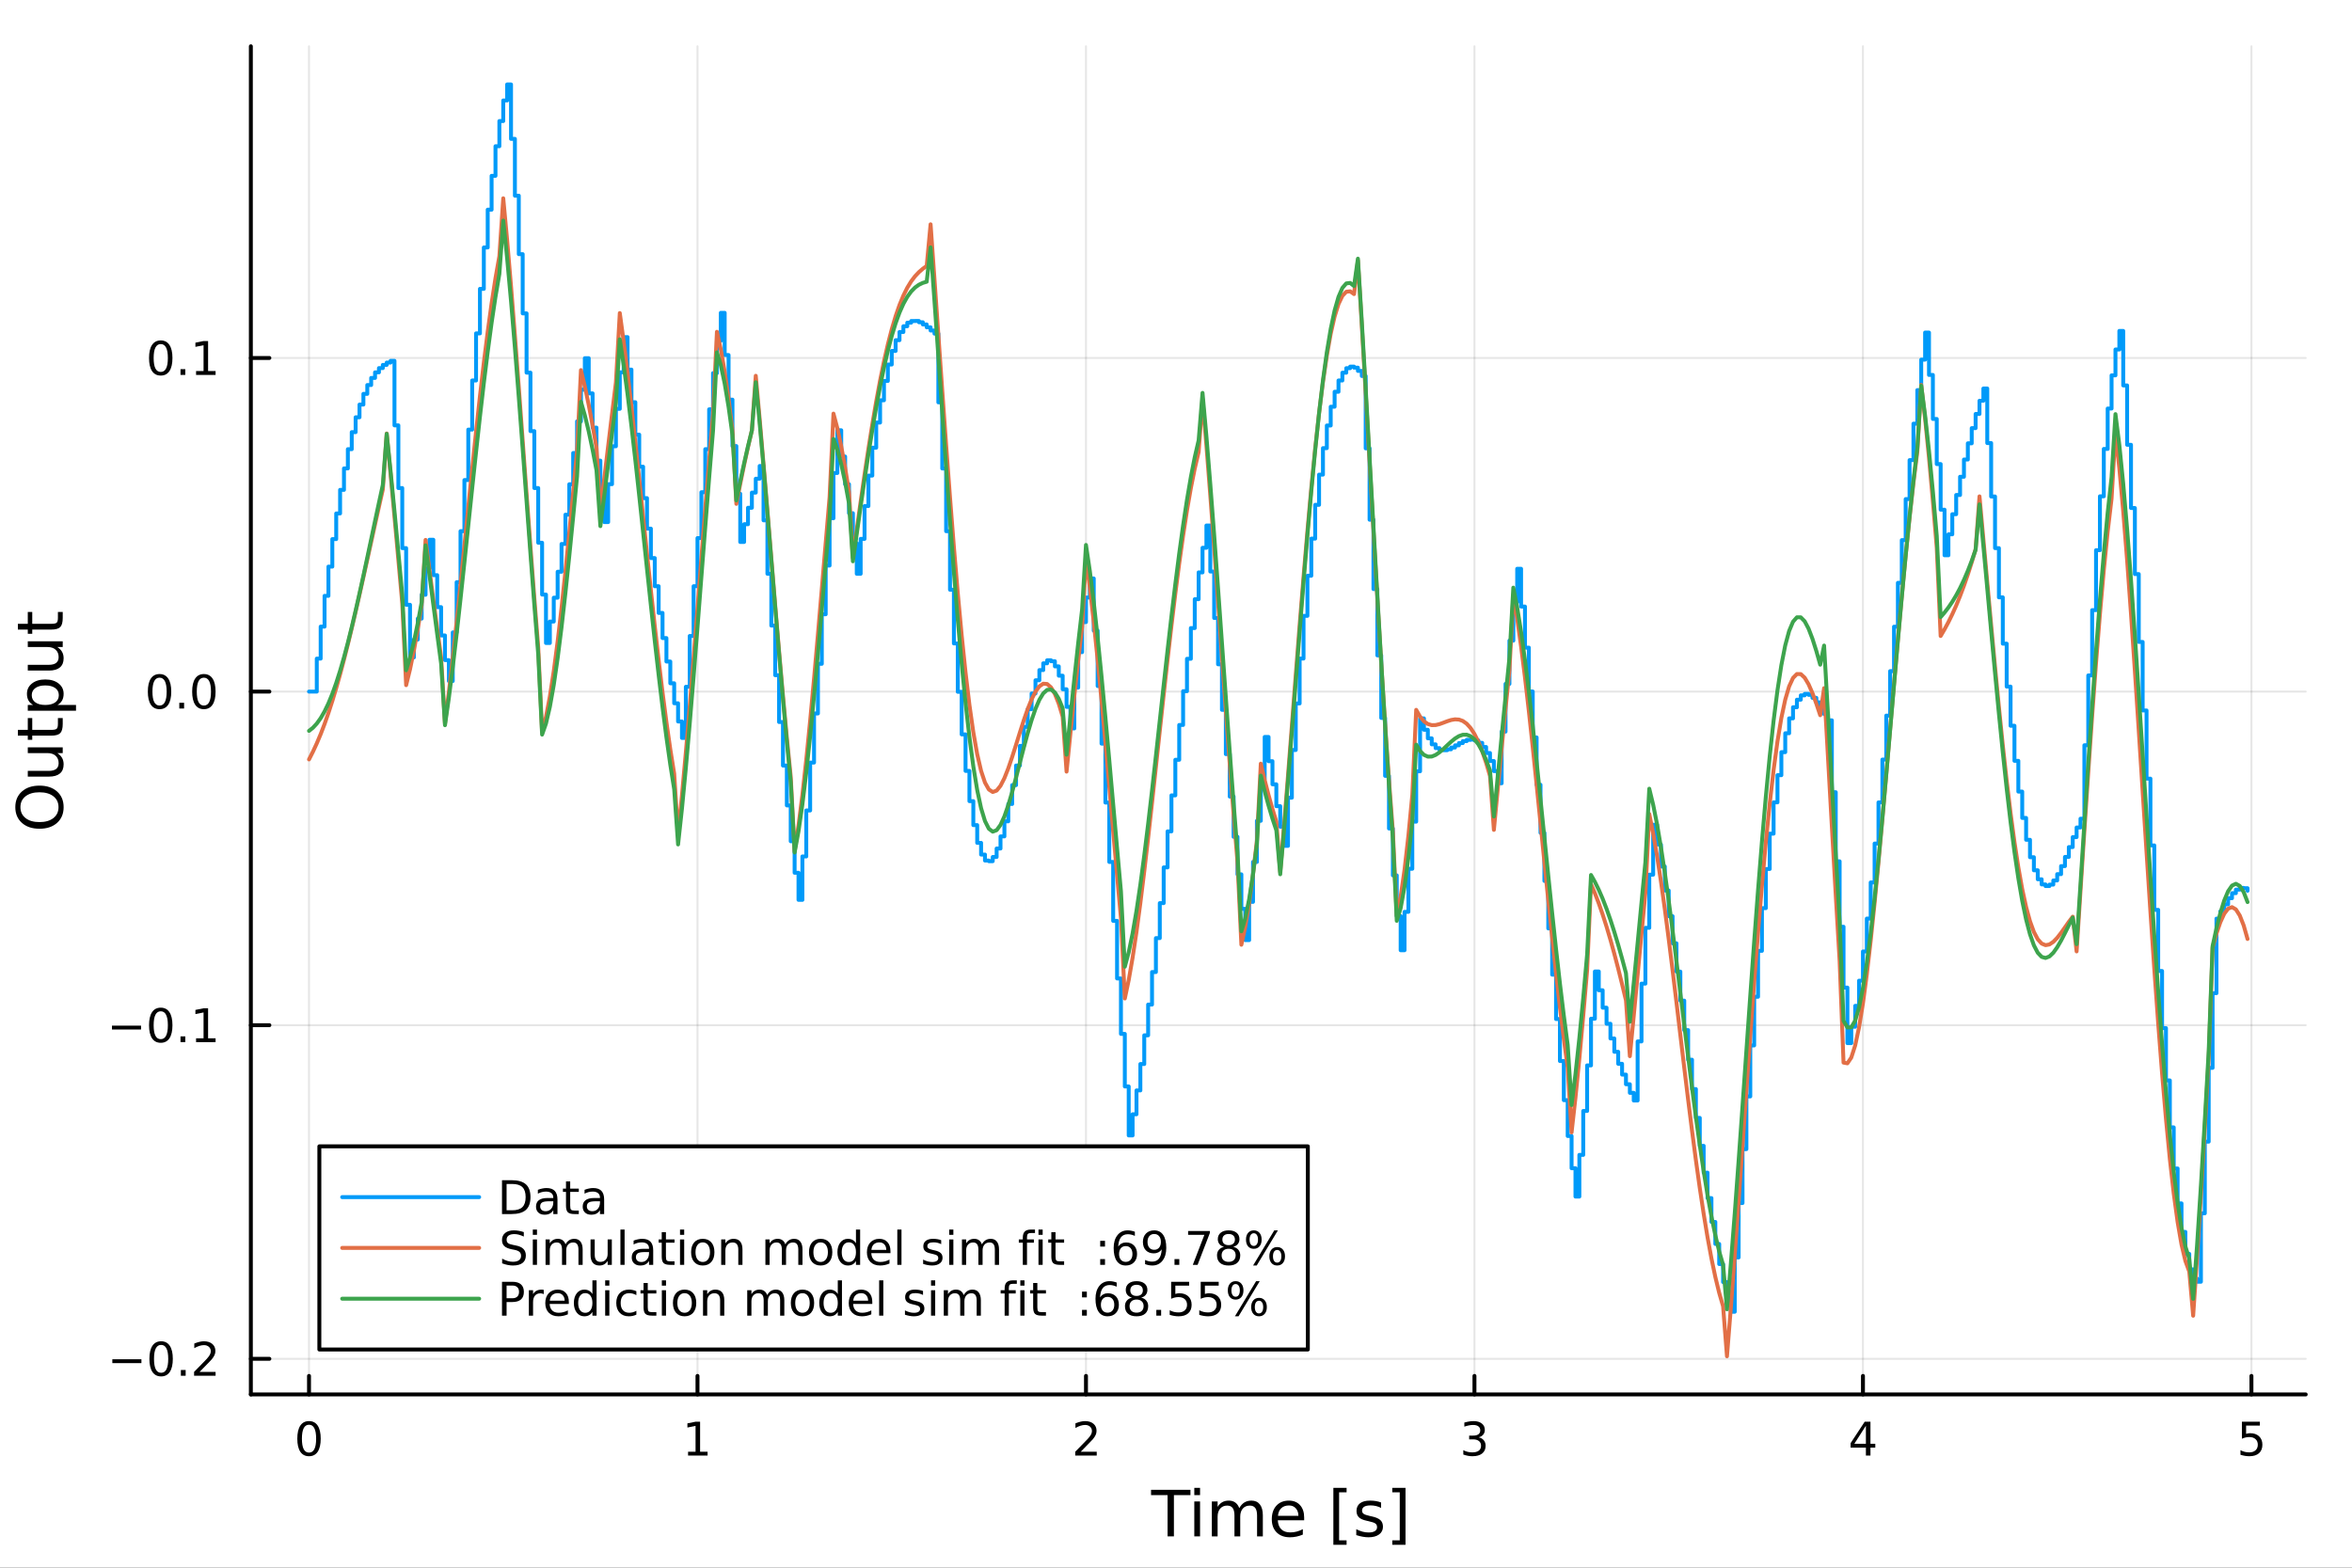 <?xml version="1.0" encoding="utf-8"?>
<svg xmlns="http://www.w3.org/2000/svg" xmlns:xlink="http://www.w3.org/1999/xlink" width="600" height="400" viewBox="0 0 2400 1600">
<rect x="0" y="0" width="2400" height="1600" fill="#333333" stroke="none"/>
<defs>
  <clipPath id="clip740">
    <rect x="0" y="0" width="2400" height="1600"/>
  </clipPath>
</defs>
<path clip-path="url(#clip740)" d="M0 1600 L2400 1600 L2400 0 L0 0  Z" fill="#ffffff" fill-rule="evenodd" fill-opacity="1"/>
<defs>
  <clipPath id="clip741">
    <rect x="480" y="0" width="1681" height="1600"/>
  </clipPath>
</defs>
<path clip-path="url(#clip740)" d="M255.977 1423.18 L2352.76 1423.18 L2352.76 47.244 L255.977 47.244  Z" fill="#ffffff" fill-rule="evenodd" fill-opacity="1"/>
<defs>
  <clipPath id="clip742">
    <rect x="255" y="47" width="2098" height="1377"/>
  </clipPath>
</defs>
<polyline clip-path="url(#clip742)" style="stroke:#000000; stroke-linecap:round; stroke-linejoin:round; stroke-width:2; stroke-opacity:0.1; fill:none" points="315.32,1423.18 315.32,47.244 "/>
<polyline clip-path="url(#clip742)" style="stroke:#000000; stroke-linecap:round; stroke-linejoin:round; stroke-width:2; stroke-opacity:0.1; fill:none" points="711.731,1423.18 711.731,47.244 "/>
<polyline clip-path="url(#clip742)" style="stroke:#000000; stroke-linecap:round; stroke-linejoin:round; stroke-width:2; stroke-opacity:0.1; fill:none" points="1108.14,1423.18 1108.14,47.244 "/>
<polyline clip-path="url(#clip742)" style="stroke:#000000; stroke-linecap:round; stroke-linejoin:round; stroke-width:2; stroke-opacity:0.1; fill:none" points="1504.55,1423.18 1504.55,47.244 "/>
<polyline clip-path="url(#clip742)" style="stroke:#000000; stroke-linecap:round; stroke-linejoin:round; stroke-width:2; stroke-opacity:0.1; fill:none" points="1900.97,1423.18 1900.97,47.244 "/>
<polyline clip-path="url(#clip742)" style="stroke:#000000; stroke-linecap:round; stroke-linejoin:round; stroke-width:2; stroke-opacity:0.1; fill:none" points="2297.38,1423.18 2297.38,47.244 "/>
<polyline clip-path="url(#clip742)" style="stroke:#000000; stroke-linecap:round; stroke-linejoin:round; stroke-width:2; stroke-opacity:0.1; fill:none" points="255.977,1386.83 2352.76,1386.83 "/>
<polyline clip-path="url(#clip742)" style="stroke:#000000; stroke-linecap:round; stroke-linejoin:round; stroke-width:2; stroke-opacity:0.1; fill:none" points="255.977,1046.34 2352.76,1046.34 "/>
<polyline clip-path="url(#clip742)" style="stroke:#000000; stroke-linecap:round; stroke-linejoin:round; stroke-width:2; stroke-opacity:0.1; fill:none" points="255.977,705.849 2352.76,705.849 "/>
<polyline clip-path="url(#clip742)" style="stroke:#000000; stroke-linecap:round; stroke-linejoin:round; stroke-width:2; stroke-opacity:0.1; fill:none" points="255.977,365.357 2352.76,365.357 "/>
<polyline clip-path="url(#clip740)" style="stroke:#000000; stroke-linecap:round; stroke-linejoin:round; stroke-width:4; stroke-opacity:1; fill:none" points="255.977,1423.18 2352.76,1423.18 "/>
<polyline clip-path="url(#clip740)" style="stroke:#000000; stroke-linecap:round; stroke-linejoin:round; stroke-width:4; stroke-opacity:1; fill:none" points="315.32,1423.18 315.32,1404.28 "/>
<polyline clip-path="url(#clip740)" style="stroke:#000000; stroke-linecap:round; stroke-linejoin:round; stroke-width:4; stroke-opacity:1; fill:none" points="711.731,1423.18 711.731,1404.28 "/>
<polyline clip-path="url(#clip740)" style="stroke:#000000; stroke-linecap:round; stroke-linejoin:round; stroke-width:4; stroke-opacity:1; fill:none" points="1108.14,1423.18 1108.14,1404.28 "/>
<polyline clip-path="url(#clip740)" style="stroke:#000000; stroke-linecap:round; stroke-linejoin:round; stroke-width:4; stroke-opacity:1; fill:none" points="1504.55,1423.18 1504.55,1404.28 "/>
<polyline clip-path="url(#clip740)" style="stroke:#000000; stroke-linecap:round; stroke-linejoin:round; stroke-width:4; stroke-opacity:1; fill:none" points="1900.97,1423.18 1900.97,1404.28 "/>
<polyline clip-path="url(#clip740)" style="stroke:#000000; stroke-linecap:round; stroke-linejoin:round; stroke-width:4; stroke-opacity:1; fill:none" points="2297.38,1423.18 2297.38,1404.28 "/>
<path clip-path="url(#clip740)" d="M315.32 1454.1 Q311.709 1454.1 309.88 1457.66 Q308.075 1461.2 308.075 1468.33 Q308.075 1475.44 309.88 1479.01 Q311.709 1482.55 315.32 1482.55 Q318.954 1482.55 320.76 1479.01 Q322.588 1475.44 322.588 1468.33 Q322.588 1461.2 320.76 1457.66 Q318.954 1454.1 315.32 1454.1 M315.32 1450.39 Q321.13 1450.39 324.186 1455 Q327.264 1459.58 327.264 1468.33 Q327.264 1477.06 324.186 1481.67 Q321.13 1486.25 315.32 1486.25 Q309.51 1486.25 306.431 1481.67 Q303.376 1477.06 303.376 1468.33 Q303.376 1459.58 306.431 1455 Q309.51 1450.39 315.32 1450.39 Z" fill="#000000" fill-rule="nonzero" fill-opacity="1" /><path clip-path="url(#clip740)" d="M702.113 1481.64 L709.752 1481.64 L709.752 1455.28 L701.442 1456.95 L701.442 1452.69 L709.706 1451.02 L714.382 1451.02 L714.382 1481.64 L722.021 1481.64 L722.021 1485.58 L702.113 1485.58 L702.113 1481.64 Z" fill="#000000" fill-rule="nonzero" fill-opacity="1" /><path clip-path="url(#clip740)" d="M1102.8 1481.64 L1119.12 1481.64 L1119.12 1485.58 L1097.17 1485.58 L1097.17 1481.64 Q1099.83 1478.89 1104.42 1474.26 Q1109.02 1469.61 1110.2 1468.27 Q1112.45 1465.74 1113.33 1464.01 Q1114.23 1462.25 1114.23 1460.56 Q1114.23 1457.8 1112.29 1456.07 Q1110.37 1454.33 1107.26 1454.33 Q1105.06 1454.33 1102.61 1455.09 Q1100.18 1455.86 1097.4 1457.41 L1097.4 1452.69 Q1100.23 1451.55 1102.68 1450.97 Q1105.13 1450.39 1107.17 1450.39 Q1112.54 1450.39 1115.74 1453.08 Q1118.93 1455.77 1118.93 1460.26 Q1118.93 1462.39 1118.12 1464.31 Q1117.33 1466.2 1115.23 1468.8 Q1114.65 1469.47 1111.55 1472.69 Q1108.44 1475.88 1102.8 1481.64 Z" fill="#000000" fill-rule="nonzero" fill-opacity="1" /><path clip-path="url(#clip740)" d="M1508.8 1466.95 Q1512.16 1467.66 1514.03 1469.93 Q1515.93 1472.2 1515.93 1475.53 Q1515.93 1480.65 1512.41 1483.45 Q1508.89 1486.25 1502.41 1486.25 Q1500.24 1486.25 1497.92 1485.81 Q1495.63 1485.39 1493.18 1484.54 L1493.18 1480.02 Q1495.12 1481.16 1497.44 1481.74 Q1499.75 1482.32 1502.27 1482.32 Q1506.67 1482.32 1508.96 1480.58 Q1511.28 1478.84 1511.28 1475.53 Q1511.28 1472.48 1509.13 1470.77 Q1507 1469.03 1503.18 1469.03 L1499.15 1469.03 L1499.15 1465.19 L1503.36 1465.19 Q1506.81 1465.19 1508.64 1463.82 Q1510.47 1462.43 1510.47 1459.84 Q1510.47 1457.18 1508.57 1455.77 Q1506.7 1454.33 1503.18 1454.33 Q1501.26 1454.33 1499.06 1454.75 Q1496.86 1455.16 1494.22 1456.04 L1494.22 1451.88 Q1496.88 1451.14 1499.2 1450.77 Q1501.53 1450.39 1503.59 1450.39 Q1508.92 1450.39 1512.02 1452.83 Q1515.12 1455.23 1515.12 1459.35 Q1515.12 1462.22 1513.48 1464.21 Q1511.83 1466.18 1508.8 1466.95 Z" fill="#000000" fill-rule="nonzero" fill-opacity="1" /><path clip-path="url(#clip740)" d="M1903.98 1455.09 L1892.17 1473.54 L1903.98 1473.54 L1903.98 1455.09 M1902.75 1451.02 L1908.63 1451.02 L1908.63 1473.54 L1913.56 1473.54 L1913.56 1477.43 L1908.63 1477.43 L1908.63 1485.58 L1903.98 1485.58 L1903.98 1477.43 L1888.37 1477.43 L1888.37 1472.92 L1902.75 1451.02 Z" fill="#000000" fill-rule="nonzero" fill-opacity="1" /><path clip-path="url(#clip740)" d="M2287.66 1451.02 L2306.01 1451.02 L2306.01 1454.96 L2291.94 1454.96 L2291.94 1463.43 Q2292.96 1463.08 2293.97 1462.92 Q2294.99 1462.73 2296.01 1462.73 Q2301.8 1462.73 2305.18 1465.9 Q2308.56 1469.08 2308.56 1474.49 Q2308.56 1480.07 2305.09 1483.17 Q2301.61 1486.25 2295.29 1486.25 Q2293.12 1486.25 2290.85 1485.88 Q2288.6 1485.51 2286.2 1484.77 L2286.2 1480.07 Q2288.28 1481.2 2290.5 1481.76 Q2292.72 1482.32 2295.2 1482.32 Q2299.21 1482.32 2301.54 1480.21 Q2303.88 1478.1 2303.88 1474.49 Q2303.88 1470.88 2301.54 1468.77 Q2299.21 1466.67 2295.2 1466.67 Q2293.33 1466.67 2291.45 1467.08 Q2289.6 1467.5 2287.66 1468.38 L2287.66 1451.02 Z" fill="#000000" fill-rule="nonzero" fill-opacity="1" /><path clip-path="url(#clip740)" d="M1174.54 1520.52 L1214.74 1520.52 L1214.74 1525.93 L1197.87 1525.93 L1197.87 1568.04 L1191.41 1568.04 L1191.41 1525.93 L1174.54 1525.93 L1174.54 1520.52 Z" fill="#000000" fill-rule="nonzero" fill-opacity="1" /><path clip-path="url(#clip740)" d="M1218.68 1532.4 L1224.54 1532.4 L1224.54 1568.04 L1218.68 1568.04 L1218.68 1532.4 M1218.68 1518.52 L1224.54 1518.52 L1224.54 1525.93 L1218.68 1525.93 L1218.68 1518.52 Z" fill="#000000" fill-rule="nonzero" fill-opacity="1" /><path clip-path="url(#clip740)" d="M1264.55 1539.24 Q1266.75 1535.29 1269.8 1533.41 Q1272.86 1531.54 1276.99 1531.54 Q1282.56 1531.54 1285.59 1535.45 Q1288.61 1539.33 1288.61 1546.53 L1288.61 1568.04 L1282.72 1568.04 L1282.72 1546.72 Q1282.72 1541.59 1280.91 1539.11 Q1279.09 1536.63 1275.37 1536.63 Q1270.82 1536.63 1268.18 1539.65 Q1265.54 1542.68 1265.54 1547.9 L1265.54 1568.04 L1259.65 1568.04 L1259.65 1546.72 Q1259.65 1541.56 1257.83 1539.11 Q1256.02 1536.63 1252.23 1536.63 Q1247.74 1536.63 1245.1 1539.68 Q1242.46 1542.71 1242.46 1547.9 L1242.46 1568.04 L1236.57 1568.04 L1236.57 1532.4 L1242.46 1532.4 L1242.46 1537.93 Q1244.47 1534.66 1247.27 1533.1 Q1250.07 1531.54 1253.92 1531.54 Q1257.8 1531.54 1260.51 1533.51 Q1263.24 1535.48 1264.55 1539.24 Z" fill="#000000" fill-rule="nonzero" fill-opacity="1" /><path clip-path="url(#clip740)" d="M1330.78 1548.76 L1330.78 1551.62 L1303.86 1551.62 Q1304.24 1557.67 1307.49 1560.85 Q1310.76 1564 1316.59 1564 Q1319.96 1564 1323.11 1563.17 Q1326.3 1562.35 1329.42 1560.69 L1329.42 1566.23 Q1326.26 1567.57 1322.95 1568.27 Q1319.64 1568.97 1316.24 1568.97 Q1307.71 1568.97 1302.71 1564 Q1297.75 1559.04 1297.75 1550.57 Q1297.75 1541.82 1302.46 1536.69 Q1307.2 1531.54 1315.22 1531.54 Q1322.41 1531.54 1326.58 1536.18 Q1330.78 1540.8 1330.78 1548.76 M1324.93 1547.04 Q1324.86 1542.23 1322.22 1539.37 Q1319.61 1536.5 1315.28 1536.5 Q1310.38 1536.5 1307.42 1539.27 Q1304.49 1542.04 1304.05 1547.07 L1324.93 1547.04 Z" fill="#000000" fill-rule="nonzero" fill-opacity="1" /><path clip-path="url(#clip740)" d="M1360.58 1518.52 L1374.07 1518.52 L1374.07 1523.07 L1366.43 1523.07 L1366.43 1572.09 L1374.07 1572.09 L1374.07 1576.64 L1360.58 1576.64 L1360.58 1518.52 Z" fill="#000000" fill-rule="nonzero" fill-opacity="1" /><path clip-path="url(#clip740)" d="M1409.27 1533.45 L1409.27 1538.98 Q1406.79 1537.71 1404.12 1537.07 Q1401.44 1536.44 1398.58 1536.44 Q1394.22 1536.44 1392.02 1537.77 Q1389.86 1539.11 1389.86 1541.79 Q1389.86 1543.82 1391.42 1545 Q1392.98 1546.15 1397.69 1547.2 L1399.69 1547.64 Q1405.93 1548.98 1408.54 1551.43 Q1411.18 1553.85 1411.18 1558.21 Q1411.18 1563.17 1407.24 1566.07 Q1403.32 1568.97 1396.45 1568.97 Q1393.58 1568.97 1390.46 1568.39 Q1387.38 1567.85 1383.94 1566.74 L1383.94 1560.69 Q1387.18 1562.38 1390.34 1563.24 Q1393.49 1564.07 1396.57 1564.07 Q1400.71 1564.07 1402.94 1562.66 Q1405.17 1561.23 1405.17 1558.65 Q1405.17 1556.27 1403.54 1554.99 Q1401.95 1553.72 1396.51 1552.54 L1394.47 1552.07 Q1389.03 1550.92 1386.61 1548.56 Q1384.19 1546.18 1384.19 1542.04 Q1384.19 1537.01 1387.76 1534.27 Q1391.32 1531.54 1397.88 1531.54 Q1401.13 1531.54 1403.99 1532.01 Q1406.85 1532.49 1409.27 1533.45 Z" fill="#000000" fill-rule="nonzero" fill-opacity="1" /><path clip-path="url(#clip740)" d="M1434.2 1518.52 L1434.2 1576.64 L1420.7 1576.64 L1420.7 1572.09 L1428.31 1572.09 L1428.31 1523.07 L1420.7 1523.07 L1420.7 1518.52 L1434.2 1518.52 Z" fill="#000000" fill-rule="nonzero" fill-opacity="1" /><polyline clip-path="url(#clip740)" style="stroke:#000000; stroke-linecap:round; stroke-linejoin:round; stroke-width:4; stroke-opacity:1; fill:none" points="255.977,1423.18 255.977,47.244 "/>
<polyline clip-path="url(#clip740)" style="stroke:#000000; stroke-linecap:round; stroke-linejoin:round; stroke-width:4; stroke-opacity:1; fill:none" points="255.977,1386.83 274.875,1386.83 "/>
<polyline clip-path="url(#clip740)" style="stroke:#000000; stroke-linecap:round; stroke-linejoin:round; stroke-width:4; stroke-opacity:1; fill:none" points="255.977,1046.34 274.875,1046.34 "/>
<polyline clip-path="url(#clip740)" style="stroke:#000000; stroke-linecap:round; stroke-linejoin:round; stroke-width:4; stroke-opacity:1; fill:none" points="255.977,705.849 274.875,705.849 "/>
<polyline clip-path="url(#clip740)" style="stroke:#000000; stroke-linecap:round; stroke-linejoin:round; stroke-width:4; stroke-opacity:1; fill:none" points="255.977,365.357 274.875,365.357 "/>
<path clip-path="url(#clip740)" d="M114.631 1387.28 L144.306 1387.28 L144.306 1391.22 L114.631 1391.22 L114.631 1387.28 Z" fill="#000000" fill-rule="nonzero" fill-opacity="1" /><path clip-path="url(#clip740)" d="M164.399 1372.63 Q160.788 1372.63 158.959 1376.2 Q157.153 1379.74 157.153 1386.87 Q157.153 1393.97 158.959 1397.54 Q160.788 1401.08 164.399 1401.08 Q168.033 1401.08 169.839 1397.54 Q171.667 1393.97 171.667 1386.87 Q171.667 1379.74 169.839 1376.2 Q168.033 1372.63 164.399 1372.63 M164.399 1368.93 Q170.209 1368.93 173.264 1373.53 Q176.343 1378.12 176.343 1386.87 Q176.343 1395.59 173.264 1400.2 Q170.209 1404.78 164.399 1404.78 Q158.589 1404.78 155.51 1400.2 Q152.454 1395.59 152.454 1386.87 Q152.454 1378.12 155.51 1373.53 Q158.589 1368.93 164.399 1368.93 Z" fill="#000000" fill-rule="nonzero" fill-opacity="1" /><path clip-path="url(#clip740)" d="M184.561 1398.23 L189.445 1398.23 L189.445 1404.11 L184.561 1404.11 L184.561 1398.23 Z" fill="#000000" fill-rule="nonzero" fill-opacity="1" /><path clip-path="url(#clip740)" d="M203.658 1400.18 L219.977 1400.18 L219.977 1404.11 L198.033 1404.11 L198.033 1400.18 Q200.695 1397.42 205.278 1392.79 Q209.885 1388.14 211.065 1386.8 Q213.311 1384.27 214.19 1382.54 Q215.093 1380.78 215.093 1379.09 Q215.093 1376.33 213.149 1374.6 Q211.227 1372.86 208.125 1372.86 Q205.926 1372.86 203.473 1373.63 Q201.042 1374.39 198.264 1375.94 L198.264 1371.22 Q201.088 1370.08 203.542 1369.51 Q205.996 1368.93 208.033 1368.93 Q213.403 1368.93 216.598 1371.61 Q219.792 1374.3 219.792 1378.79 Q219.792 1380.92 218.982 1382.84 Q218.195 1384.74 216.088 1387.33 Q215.51 1388 212.408 1391.22 Q209.306 1394.41 203.658 1400.18 Z" fill="#000000" fill-rule="nonzero" fill-opacity="1" /><path clip-path="url(#clip740)" d="M114.26 1046.79 L143.936 1046.79 L143.936 1050.73 L114.26 1050.73 L114.26 1046.79 Z" fill="#000000" fill-rule="nonzero" fill-opacity="1" /><path clip-path="url(#clip740)" d="M164.028 1032.14 Q160.417 1032.14 158.589 1035.7 Q156.783 1039.25 156.783 1046.37 Q156.783 1053.48 158.589 1057.05 Q160.417 1060.59 164.028 1060.59 Q167.663 1060.59 169.468 1057.05 Q171.297 1053.48 171.297 1046.37 Q171.297 1039.25 169.468 1035.7 Q167.663 1032.14 164.028 1032.14 M164.028 1028.44 Q169.839 1028.44 172.894 1033.04 Q175.973 1037.62 175.973 1046.37 Q175.973 1055.1 172.894 1059.71 Q169.839 1064.29 164.028 1064.29 Q158.218 1064.29 155.14 1059.71 Q152.084 1055.1 152.084 1046.37 Q152.084 1037.62 155.14 1033.04 Q158.218 1028.44 164.028 1028.44 Z" fill="#000000" fill-rule="nonzero" fill-opacity="1" /><path clip-path="url(#clip740)" d="M184.19 1057.74 L189.075 1057.74 L189.075 1063.62 L184.19 1063.62 L184.19 1057.74 Z" fill="#000000" fill-rule="nonzero" fill-opacity="1" /><path clip-path="url(#clip740)" d="M200.07 1059.69 L207.709 1059.69 L207.709 1033.32 L199.399 1034.99 L199.399 1030.73 L207.662 1029.06 L212.338 1029.06 L212.338 1059.69 L219.977 1059.69 L219.977 1063.62 L200.07 1063.62 L200.07 1059.69 Z" fill="#000000" fill-rule="nonzero" fill-opacity="1" /><path clip-path="url(#clip740)" d="M162.802 691.647 Q159.19 691.647 157.362 695.212 Q155.556 698.754 155.556 705.883 Q155.556 712.99 157.362 716.555 Q159.19 720.096 162.802 720.096 Q166.436 720.096 168.241 716.555 Q170.07 712.99 170.07 705.883 Q170.07 698.754 168.241 695.212 Q166.436 691.647 162.802 691.647 M162.802 687.944 Q168.612 687.944 171.667 692.55 Q174.746 697.133 174.746 705.883 Q174.746 714.61 171.667 719.217 Q168.612 723.8 162.802 723.8 Q156.991 723.8 153.913 719.217 Q150.857 714.61 150.857 705.883 Q150.857 697.133 153.913 692.55 Q156.991 687.944 162.802 687.944 Z" fill="#000000" fill-rule="nonzero" fill-opacity="1" /><path clip-path="url(#clip740)" d="M182.963 717.249 L187.848 717.249 L187.848 723.129 L182.963 723.129 L182.963 717.249 Z" fill="#000000" fill-rule="nonzero" fill-opacity="1" /><path clip-path="url(#clip740)" d="M208.033 691.647 Q204.422 691.647 202.593 695.212 Q200.787 698.754 200.787 705.883 Q200.787 712.99 202.593 716.555 Q204.422 720.096 208.033 720.096 Q211.667 720.096 213.473 716.555 Q215.301 712.99 215.301 705.883 Q215.301 698.754 213.473 695.212 Q211.667 691.647 208.033 691.647 M208.033 687.944 Q213.843 687.944 216.898 692.55 Q219.977 697.133 219.977 705.883 Q219.977 714.61 216.898 719.217 Q213.843 723.8 208.033 723.8 Q202.223 723.8 199.144 719.217 Q196.088 714.61 196.088 705.883 Q196.088 697.133 199.144 692.55 Q202.223 687.944 208.033 687.944 Z" fill="#000000" fill-rule="nonzero" fill-opacity="1" /><path clip-path="url(#clip740)" d="M164.028 351.156 Q160.417 351.156 158.589 354.721 Q156.783 358.262 156.783 365.392 Q156.783 372.498 158.589 376.063 Q160.417 379.605 164.028 379.605 Q167.663 379.605 169.468 376.063 Q171.297 372.498 171.297 365.392 Q171.297 358.262 169.468 354.721 Q167.663 351.156 164.028 351.156 M164.028 347.452 Q169.839 347.452 172.894 352.059 Q175.973 356.642 175.973 365.392 Q175.973 374.119 172.894 378.725 Q169.839 383.308 164.028 383.308 Q158.218 383.308 155.14 378.725 Q152.084 374.119 152.084 365.392 Q152.084 356.642 155.14 352.059 Q158.218 347.452 164.028 347.452 Z" fill="#000000" fill-rule="nonzero" fill-opacity="1" /><path clip-path="url(#clip740)" d="M184.19 376.757 L189.075 376.757 L189.075 382.637 L184.19 382.637 L184.19 376.757 Z" fill="#000000" fill-rule="nonzero" fill-opacity="1" /><path clip-path="url(#clip740)" d="M200.07 378.702 L207.709 378.702 L207.709 352.336 L199.399 354.003 L199.399 349.744 L207.662 348.077 L212.338 348.077 L212.338 378.702 L219.977 378.702 L219.977 382.637 L200.07 382.637 L200.07 378.702 Z" fill="#000000" fill-rule="nonzero" fill-opacity="1" /><path clip-path="url(#clip740)" d="M20.845 823.791 Q20.845 830.793 26.064 834.931 Q31.284 839.037 40.292 839.037 Q49.267 839.037 54.487 834.931 Q59.707 830.793 59.707 823.791 Q59.707 816.788 54.487 812.714 Q49.267 808.609 40.292 808.609 Q31.284 808.609 26.064 812.714 Q20.845 816.788 20.845 823.791 M15.625 823.791 Q15.625 813.797 22.341 807.813 Q29.025 801.829 40.292 801.829 Q51.527 801.829 58.243 807.813 Q64.927 813.797 64.927 823.791 Q64.927 833.817 58.243 839.832 Q51.559 845.816 40.292 845.816 Q29.025 845.816 22.341 839.832 Q15.625 833.817 15.625 823.791 Z" fill="#000000" fill-rule="nonzero" fill-opacity="1" /><path clip-path="url(#clip740)" d="M49.936 792.631 L28.356 792.631 L28.356 786.774 L49.713 786.774 Q54.774 786.774 57.32 784.801 Q59.835 782.827 59.835 778.881 Q59.835 774.138 56.811 771.401 Q53.787 768.632 48.567 768.632 L28.356 768.632 L28.356 762.775 L64.004 762.775 L64.004 768.632 L58.53 768.632 Q61.776 770.764 63.368 773.597 Q64.927 776.398 64.927 780.122 Q64.927 786.265 61.108 789.448 Q57.288 792.631 49.936 792.631 M27.497 777.894 L27.497 777.894 Z" fill="#000000" fill-rule="nonzero" fill-opacity="1" /><path clip-path="url(#clip740)" d="M18.235 744.92 L28.356 744.92 L28.356 732.857 L32.908 732.857 L32.908 744.92 L52.259 744.92 Q56.62 744.92 57.861 743.742 Q59.103 742.533 59.103 738.872 L59.103 732.857 L64.004 732.857 L64.004 738.872 Q64.004 745.652 61.49 748.23 Q58.943 750.808 52.259 750.808 L32.908 750.808 L32.908 755.105 L28.356 755.105 L28.356 750.808 L18.235 750.808 L18.235 744.92 Z" fill="#000000" fill-rule="nonzero" fill-opacity="1" /><path clip-path="url(#clip740)" d="M58.657 719.489 L77.563 719.489 L77.563 725.377 L28.356 725.377 L28.356 719.489 L33.767 719.489 Q30.584 717.643 29.056 714.842 Q27.497 712.009 27.497 708.094 Q27.497 701.601 32.653 697.559 Q37.809 693.485 46.212 693.485 Q54.615 693.485 59.771 697.559 Q64.927 701.601 64.927 708.094 Q64.927 712.009 63.399 714.842 Q61.84 717.643 58.657 719.489 M46.212 699.564 Q39.751 699.564 36.09 702.238 Q32.398 704.879 32.398 709.526 Q32.398 714.173 36.09 716.847 Q39.751 719.489 46.212 719.489 Q52.673 719.489 56.365 716.847 Q60.026 714.173 60.026 709.526 Q60.026 704.879 56.365 702.238 Q52.673 699.564 46.212 699.564 Z" fill="#000000" fill-rule="nonzero" fill-opacity="1" /><path clip-path="url(#clip740)" d="M49.936 684.382 L28.356 684.382 L28.356 678.525 L49.713 678.525 Q54.774 678.525 57.32 676.552 Q59.835 674.579 59.835 670.632 Q59.835 665.889 56.811 663.152 Q53.787 660.383 48.567 660.383 L28.356 660.383 L28.356 654.527 L64.004 654.527 L64.004 660.383 L58.53 660.383 Q61.776 662.516 63.368 665.348 Q64.927 668.149 64.927 671.873 Q64.927 678.016 61.108 681.199 Q57.288 684.382 49.936 684.382 M27.497 669.645 L27.497 669.645 Z" fill="#000000" fill-rule="nonzero" fill-opacity="1" /><path clip-path="url(#clip740)" d="M18.235 636.671 L28.356 636.671 L28.356 624.608 L32.908 624.608 L32.908 636.671 L52.259 636.671 Q56.62 636.671 57.861 635.493 Q59.103 634.284 59.103 630.623 L59.103 624.608 L64.004 624.608 L64.004 630.623 Q64.004 637.403 61.49 639.981 Q58.943 642.559 52.259 642.559 L32.908 642.559 L32.908 646.856 L28.356 646.856 L28.356 642.559 L18.235 642.559 L18.235 636.671 Z" fill="#000000" fill-rule="nonzero" fill-opacity="1" /><polyline clip-path="url(#clip742)" style="stroke:#009af9; stroke-linecap:round; stroke-linejoin:round; stroke-width:4; stroke-opacity:1; fill:none" points="315.32,705.849 319.284,705.849 323.248,705.849 323.248,672.193 327.212,672.193 327.212,639.529 331.176,639.529 331.176,608.143 335.141,608.143 335.141,578.291 339.105,578.291 339.105,550.195 343.069,550.195 343.069,524.038 347.033,524.038 347.033,499.966 350.997,499.966 350.997,478.077 354.961,478.077 354.961,458.432 358.925,458.432 358.925,441.045 362.889,441.045 362.889,425.89 366.853,425.89 366.853,412.901 370.818,412.901 370.818,401.974 374.782,401.974 374.782,392.971 378.746,392.971 378.746,385.722 382.71,385.722 382.71,380.03 386.674,380.03 386.674,375.678 390.638,375.678 390.638,372.432 394.602,372.432 394.602,370.043 398.566,370.043 398.566,368.258 402.53,368.258 402.53,434.132 406.495,434.132 406.495,498.12 410.459,498.12 410.459,559.404 414.423,559.404 414.423,617.241 418.387,617.241 418.387,670.973 422.351,670.973 422.351,652.728 426.315,652.728 426.315,631.342 430.279,631.342 430.279,607.044 434.243,607.044 434.243,580.115 438.208,580.115 438.208,550.88 442.172,550.88 442.172,587.016 446.136,587.016 446.136,619.626 450.1,619.626 450.1,648.553 454.064,648.553 454.064,673.714 458.028,673.714 458.028,695.098 461.992,695.098 461.992,645.456 465.956,645.456 465.956,594.208 469.92,594.208 469.92,542.121 473.885,542.121 473.885,489.956 477.849,489.956 477.849,438.455 481.813,438.455 481.813,388.33 485.777,388.33 485.777,340.247 489.741,340.247 489.741,294.815 493.705,294.815 493.705,252.574 497.669,252.574 497.669,213.992 501.633,213.992 501.633,179.449 505.597,179.449 505.597,149.24 509.562,149.24 509.562,123.568 513.526,123.568 513.526,102.544 517.49,102.544 517.49,86.186 521.454,86.186 521.454,141.733 525.418,141.733 525.418,199.734 529.382,199.734 529.382,259.379 533.346,259.379 533.346,319.845 537.31,319.845 537.31,380.312 541.275,380.312 541.275,439.983 545.239,439.983 545.239,498.095 549.203,498.095 549.203,553.933 553.167,553.933 553.167,606.846 557.131,606.846 557.131,656.255 561.095,656.255 561.095,634.352 565.059,634.352 565.059,610.025 569.023,610.025 569.023,583.535 572.987,583.535 572.987,555.182 576.952,555.182 576.952,525.295 580.916,525.295 580.916,494.227 584.88,494.227 584.88,462.347 588.844,462.347 588.844,430.032 592.808,430.032 592.808,397.658 596.772,397.658 596.772,365.594 600.736,365.594 600.736,401.508 604.7,401.508 604.7,436.438 608.664,436.438 608.664,470.119 612.629,470.119 612.629,502.314 616.593,502.314 616.593,532.817 620.557,532.817 620.557,494.148 624.521,494.148 624.521,455.468 628.485,455.468 628.485,417.259 632.449,417.259 632.449,379.981 636.413,379.981 636.413,344.064 640.377,344.064 640.377,377.215 644.341,377.215 644.341,410.49 648.306,410.49 648.306,443.617 652.27,443.617 652.27,476.332 656.234,476.332 656.234,508.382 660.198,508.382 660.198,539.531 664.162,539.531 664.162,569.566 668.126,569.566 668.126,598.296 672.09,598.296 672.09,625.557 676.054,625.557 676.054,651.219 680.019,651.219 680.019,675.18 683.983,675.18 683.983,697.372 687.947,697.372 687.947,717.762 691.911,717.762 691.911,736.346 695.875,736.346 695.875,753.157 699.839,753.157 699.839,700.944 703.803,700.944 703.803,649.09 707.767,649.09 707.767,598.285 711.731,598.285 711.731,549.18 715.696,549.18 715.696,502.375 719.66,502.375 719.66,458.414 723.624,458.414 723.624,417.768 727.588,417.768 727.588,380.835 731.552,380.835 731.552,347.928 735.516,347.928 735.516,319.279 739.48,319.279 739.48,362.339 743.444,362.339 743.444,407.869 747.408,407.869 747.408,455.264 751.373,455.264 751.373,503.896 755.337,503.896 755.337,553.127 759.301,553.127 759.301,535.013 763.265,535.013 763.265,518.231 767.229,518.231 767.229,502.762 771.193,502.762 771.193,488.568 775.157,488.568 775.157,475.589 779.121,475.589 779.121,531.057 783.085,531.057 783.085,585.581 787.05,585.581 787.05,638.479 791.014,638.479 791.014,689.113 794.978,689.113 794.978,736.908 798.942,736.908 798.942,781.358 802.906,781.358 802.906,822.034 806.87,822.034 806.87,858.591 810.834,858.591 810.834,890.769 814.798,890.769 814.798,918.402 818.763,918.402 818.763,874.103 822.727,874.103 822.727,827.178 826.691,827.178 826.691,778.301 830.655,778.301 830.655,728.168 834.619,728.168 834.619,677.481 838.583,677.481 838.583,626.936 842.547,626.936 842.547,577.21 846.511,577.21 846.511,528.945 850.475,528.945 850.475,482.739 854.44,482.739 854.44,439.136 858.404,439.136 858.404,465.925 862.368,465.925 862.368,494.221 866.332,494.221 866.332,523.778 870.296,523.778 870.296,554.332 874.26,554.332 874.26,585.604 878.224,585.604 878.224,549.991 882.188,549.991 882.188,516.495 886.152,516.495 886.152,485.4 890.117,485.4 890.117,456.936 894.081,456.936 894.081,431.277 898.045,431.277 898.045,408.542 902.009,408.542 902.009,388.79 905.973,388.79 905.973,372.024 909.937,372.024 909.937,358.19 913.901,358.19 913.901,347.181 917.865,347.181 917.865,338.842 921.829,338.842 921.829,332.971 925.794,332.971 925.794,329.327 929.758,329.327 929.758,327.636 933.722,327.636 933.722,327.595 937.686,327.595 937.686,328.88 941.65,328.88 941.65,331.156 945.614,331.156 945.614,334.079 949.578,334.079 949.578,337.304 953.542,337.304 953.542,340.495 957.507,340.495 957.507,410.641 961.471,410.641 961.471,478.142 965.435,478.142 965.435,542.146 969.399,542.146 969.399,601.89 973.363,601.89 973.363,656.713 977.327,656.713 977.327,706.067 981.291,706.067 981.291,749.525 985.255,749.525 985.255,786.783 989.219,786.783 989.219,817.665 993.184,817.665 993.184,842.122 997.148,842.122 997.148,860.229 1001.11,860.229 1001.11,872.179 1005.08,872.179 1005.08,878.28 1009.04,878.28 1009.04,878.938 1013,878.938 1013,874.654 1016.97,874.654 1016.97,866.006 1020.93,866.006 1020.93,853.639 1024.9,853.639 1024.9,838.246 1028.86,838.246 1028.86,820.558 1032.82,820.558 1032.82,801.326 1036.79,801.326 1036.79,781.305 1040.75,781.305 1040.75,761.239 1044.72,761.239 1044.72,741.85 1048.68,741.85 1048.68,723.821 1052.65,723.821 1052.65,707.784 1056.61,707.784 1056.61,694.311 1060.57,694.311 1060.57,683.904 1064.54,683.904 1064.54,676.985 1068.5,676.985 1068.5,673.893 1072.47,673.893 1072.47,674.879 1076.43,674.879 1076.43,680.103 1080.39,680.103 1080.39,689.633 1084.36,689.633 1084.36,703.449 1088.32,703.449 1088.32,721.443 1092.29,721.443 1092.29,743.425 1096.25,743.425 1096.25,701.82 1100.21,701.82 1100.21,665.589 1104.18,665.589 1104.18,634.91 1108.14,634.91 1108.14,609.854 1112.11,609.854 1112.11,590.381 1116.07,590.381 1116.07,643.658 1120.04,643.658 1120.04,700.147 1124,700.147 1124,758.94 1127.96,758.94 1127.96,819.107 1131.93,819.107 1131.93,879.716 1135.89,879.716 1135.89,939.85 1139.86,939.85 1139.86,998.627 1143.82,998.627 1143.82,1055.21 1147.78,1055.21 1147.78,1108.84 1151.75,1108.84 1151.75,1158.82 1155.71,1158.82 1155.71,1137.24 1159.68,1137.24 1159.68,1112.9 1163.64,1112.9 1163.64,1085.96 1167.6,1085.96 1167.6,1056.66 1171.57,1056.66 1171.57,1025.27 1175.53,1025.27 1175.53,992.084 1179.5,992.084 1179.5,957.453 1183.46,957.453 1183.46,921.73 1187.43,921.73 1187.43,885.289 1191.39,885.289 1191.39,848.511 1195.35,848.511 1195.35,811.775 1199.32,811.775 1199.32,775.451 1203.28,775.451 1203.28,739.894 1207.25,739.894 1207.25,705.438 1211.21,705.438 1211.21,672.387 1215.17,672.387 1215.17,641.013 1219.14,641.013 1219.14,611.549 1223.1,611.549 1223.1,584.19 1227.07,584.19 1227.07,559.082 1231.03,559.082 1231.03,536.331 1234.99,536.331 1234.99,583.305 1238.96,583.305 1238.96,630.72 1242.92,630.72 1242.92,677.971 1246.89,677.971 1246.89,724.468 1250.85,724.468 1250.85,769.652 1254.82,769.652 1254.82,813 1258.78,813 1258.78,854.042 1262.74,854.042 1262.74,892.359 1266.71,892.359 1266.71,927.598 1270.67,927.598 1270.67,959.472 1274.64,959.472 1274.64,920.457 1278.6,920.457 1278.6,879.704 1282.56,879.704 1282.56,837.721 1286.53,837.721 1286.53,795.027 1290.49,795.027 1290.49,752.142 1294.46,752.142 1294.46,776.892 1298.42,776.892 1298.42,800.476 1302.38,800.476 1302.38,822.789 1306.35,822.789 1306.35,843.75 1310.31,843.75 1310.31,863.304 1314.28,863.304 1314.28,814.111 1318.24,814.111 1318.24,765.461 1322.21,765.461 1322.21,717.951 1326.17,717.951 1326.17,672.138 1330.13,672.138 1330.13,628.536 1334.1,628.536 1334.1,587.602 1338.06,587.602 1338.06,549.731 1342.03,549.731 1342.03,515.247 1345.99,515.247 1345.99,484.405 1349.95,484.405 1349.95,457.381 1353.92,457.381 1353.92,434.275 1357.88,434.275 1357.88,415.111 1361.85,415.111 1361.85,399.836 1365.81,399.836 1365.81,388.326 1369.77,388.326 1369.77,380.39 1373.74,380.39 1373.74,375.776 1377.7,375.776 1377.7,374.176 1381.67,374.176 1381.67,375.235 1385.63,375.235 1385.63,378.559 1389.6,378.559 1389.6,383.725 1393.56,383.725 1393.56,457.599 1397.52,457.599 1397.52,530.431 1401.49,530.431 1401.49,601.191 1405.45,601.191 1405.45,668.913 1409.42,668.913 1409.42,732.72 1413.38,732.72 1413.38,791.831 1417.34,791.831 1417.34,845.577 1421.31,845.577 1421.31,893.414 1425.27,893.414 1425.27,934.922 1429.24,934.922 1429.24,969.819 1433.2,969.819 1433.2,930.644 1437.16,930.644 1437.16,886.675 1441.13,886.675 1441.13,838.602 1445.09,838.602 1445.09,787.177 1449.06,787.177 1449.06,733.198 1453.02,733.198 1453.02,744.805 1456.98,744.805 1456.98,753.546 1460.95,753.546 1460.95,759.683 1464.91,759.683 1464.91,763.521 1468.88,763.521 1468.88,765.396 1472.84,765.396 1472.84,765.668 1476.81,765.668 1476.81,764.718 1480.77,764.718 1480.77,762.933 1484.73,762.933 1484.73,760.703 1488.7,760.703 1488.7,758.413 1492.66,758.413 1492.66,756.433 1496.63,756.433 1496.63,755.113 1500.59,755.113 1500.59,754.777 1504.55,754.777 1504.55,755.717 1508.52,755.717 1508.52,758.187 1512.48,758.187 1512.48,762.402 1516.45,762.402 1516.45,768.533 1520.41,768.533 1520.41,776.703 1524.37,776.703 1524.37,786.99 1528.34,786.99 1528.34,799.427 1532.3,799.427 1532.3,746.685 1536.27,746.685 1536.27,698 1540.23,698 1540.23,653.843 1544.2,653.843 1544.2,614.586 1548.16,614.586 1548.16,580.499 1552.12,580.499 1552.12,619.054 1556.09,619.054 1556.09,661.015 1560.05,661.015 1560.05,705.759 1564.02,705.759 1564.02,752.628 1567.98,752.628 1567.98,800.934 1571.94,800.934 1571.94,849.981 1575.91,849.981 1575.91,899.076 1579.87,899.076 1579.87,947.542 1583.84,947.542 1583.84,994.73 1587.8,994.73 1587.8,1040.04 1591.76,1040.04 1591.76,1082.9 1595.73,1082.9 1595.73,1122.84 1599.69,1122.84 1599.69,1159.43 1603.66,1159.43 1603.66,1192.31 1607.62,1192.31 1607.62,1221.23 1611.59,1221.23 1611.59,1178.69 1615.55,1178.69 1615.55,1133.88 1619.51,1133.88 1619.51,1087.36 1623.48,1087.36 1623.48,1039.71 1627.44,1039.71 1627.44,991.516 1631.41,991.516 1631.41,1010.67 1635.37,1010.67 1635.37,1028.46 1639.33,1028.46 1639.33,1044.85 1643.3,1044.85 1643.3,1059.84 1647.26,1059.84 1647.26,1073.46 1651.23,1073.46 1651.23,1085.73 1655.19,1085.73 1655.19,1096.75 1659.15,1096.75 1659.15,1106.59 1663.12,1106.59 1663.12,1115.36 1667.08,1115.36 1667.08,1123.19 1671.05,1123.19 1671.05,1062.89 1675.01,1062.89 1675.01,1003.9 1678.98,1003.9 1678.98,946.954 1682.94,946.954 1682.94,892.705 1686.9,892.705 1686.9,841.754 1690.87,841.754 1690.87,861.932 1694.83,861.932 1694.83,884.374 1698.8,884.374 1698.8,908.847 1702.76,908.847 1702.76,935.081 1706.72,935.081 1706.72,962.777 1710.69,962.777 1710.69,991.613 1714.65,991.613 1714.65,1021.25 1718.62,1021.25 1718.62,1051.35 1722.58,1051.35 1722.58,1081.55 1726.54,1081.55 1726.54,1111.52 1730.51,1111.52 1730.51,1140.93 1734.47,1140.93 1734.47,1169.47 1738.44,1169.47 1738.44,1196.84 1742.4,1196.84 1742.4,1222.8 1746.37,1222.8 1746.37,1247.11 1750.33,1247.11 1750.33,1269.58 1754.29,1269.58 1754.29,1290.08 1758.26,1290.08 1758.26,1308.48 1762.22,1308.48 1762.22,1324.73 1766.19,1324.73 1766.19,1338.79 1770.15,1338.79 1770.15,1283.37 1774.11,1283.37 1774.11,1227.83 1778.08,1227.83 1778.08,1172.83 1782.04,1172.83 1782.04,1119.02 1786.01,1119.02 1786.01,1066.99 1789.97,1066.99 1789.97,1017.3 1793.93,1017.3 1793.93,970.444 1797.9,970.444 1797.9,926.858 1801.86,926.858 1801.86,886.897 1805.83,886.897 1805.83,850.84 1809.79,850.84 1809.79,818.884 1813.76,818.884 1813.76,791.145 1817.72,791.145 1817.72,767.656 1821.68,767.656 1821.68,748.37 1825.65,748.37 1825.65,733.162 1829.61,733.162 1829.61,721.833 1833.58,721.833 1833.58,714.12 1837.54,714.12 1837.54,709.698 1841.5,709.698 1841.5,708.191 1845.47,708.191 1845.47,709.182 1849.43,709.182 1849.43,712.219 1853.4,712.219 1853.4,716.827 1857.36,716.827 1857.36,722.518 1861.32,722.518 1861.32,728.802 1865.29,728.802 1865.29,735.191 1869.25,735.191 1869.25,808.53 1873.22,808.53 1873.22,879.077 1877.18,879.077 1877.18,945.849 1881.15,945.849 1881.15,1007.96 1885.11,1007.96 1885.11,1064.63 1889.07,1064.63 1889.07,1047.92 1893.04,1047.92 1893.04,1026.6 1897,1026.6 1897,1000.89 1900.97,1000.89 1900.97,971.068 1904.93,971.068 1904.93,937.504 1908.89,937.504 1908.89,900.629 1912.86,900.629 1912.86,860.931 1916.82,860.931 1916.82,818.942 1920.79,818.942 1920.79,775.226 1924.75,775.226 1924.75,730.368 1928.71,730.368 1928.71,684.963 1932.68,684.963 1932.68,639.599 1936.64,639.599 1936.64,594.852 1940.61,594.852 1940.61,551.27 1944.57,551.27 1944.57,509.368 1948.54,509.368 1948.54,469.611 1952.5,469.611 1952.5,432.416 1956.46,432.416 1956.46,398.137 1960.43,398.137 1960.43,367.065 1964.39,367.065 1964.39,339.421 1968.36,339.421 1968.36,382.667 1972.32,382.667 1972.32,427.588 1976.28,427.588 1976.28,473.617 1980.25,473.617 1980.25,520.181 1984.21,520.181 1984.21,566.706 1988.18,566.706 1988.18,545.325 1992.14,545.325 1992.14,524.797 1996.1,524.797 1996.1,505.198 2000.07,505.198 2000.07,486.584 2004.03,486.584 2004.03,468.995 2008,468.995 2008,452.451 2011.96,452.451 2011.96,436.954 2015.93,436.954 2015.93,422.49 2019.89,422.49 2019.89,409.026 2023.85,409.026 2023.85,396.515 2027.82,396.515 2027.82,452.203 2031.78,452.203 2031.78,506.723 2035.75,506.723 2035.75,559.414 2039.71,559.414 2039.71,609.668 2043.67,609.668 2043.67,656.939 2047.64,656.939 2047.64,700.753 2051.6,700.753 2051.6,740.713 2055.57,740.713 2055.57,776.507 2059.53,776.507 2059.53,807.91 2063.49,807.91 2063.49,834.786 2067.46,834.786 2067.46,857.09 2071.42,857.09 2071.42,874.864 2075.39,874.864 2075.39,888.233 2079.35,888.233 2079.35,897.405 2083.32,897.405 2083.32,902.658 2087.28,902.658 2087.28,904.336 2091.24,904.336 2091.24,902.841 2095.21,902.841 2095.21,898.621 2099.17,898.621 2099.17,892.163 2103.14,892.163 2103.14,883.978 2107.1,883.978 2107.1,874.594 2111.06,874.594 2111.06,864.544 2115.03,864.544 2115.03,854.355 2118.99,854.355 2118.99,844.538 2122.96,844.538 2122.96,835.578 2126.92,835.578 2126.92,760.616 2130.88,760.616 2130.88,689.354 2134.85,689.354 2134.85,622.727 2138.81,622.727 2138.81,561.553 2142.78,561.553 2142.78,506.522 2146.74,506.522 2146.74,458.187 2150.7,458.187 2150.7,416.957 2154.67,416.957 2154.67,383.091 2158.63,383.091 2158.63,356.7 2162.6,356.7 2162.6,337.748 2166.56,337.748 2166.56,393.368 2170.53,393.368 2170.53,453.952 2174.49,453.952 2174.49,518.493 2178.45,518.493 2178.45,585.927 2182.42,585.927 2182.42,655.166 2186.38,655.166 2186.38,725.113 2190.35,725.113 2190.35,794.687 2194.31,794.687 2194.31,862.843 2198.27,862.843 2198.27,928.592 2202.24,928.592 2202.24,991.019 2206.2,991.019 2206.2,1049.3 2210.17,1049.3 2210.17,1102.7 2214.13,1102.7 2214.13,1150.62 2218.09,1150.62 2218.09,1192.58 2222.06,1192.58 2222.06,1228.2 2226.02,1228.2 2226.02,1257.28 2229.99,1257.28 2229.99,1279.72 2233.95,1279.72 2233.95,1295.55 2237.92,1295.55 2237.92,1304.93 2241.88,1304.93 2241.88,1308.16 2245.84,1308.16 2245.84,1238.31 2249.81,1238.31 2249.81,1165.17 2253.77,1165.17 2253.77,1089.89 2257.74,1089.89 2257.74,1013.64 2261.7,1013.64 2261.7,937.562 2265.66,937.562 2265.66,930.091 2269.63,930.091 2269.63,922.996 2273.59,922.996 2273.59,916.693 2277.56,916.693 2277.56,911.568 2281.52,911.568 2281.52,907.969 2285.48,907.969 2285.48,906.201 2289.45,906.201 2289.45,906.52 2293.41,906.52 2293.41,909.134 "/>
<polyline clip-path="url(#clip742)" style="stroke:#e26f46; stroke-linecap:round; stroke-linejoin:round; stroke-width:4; stroke-opacity:1; fill:none" points="315.32,775.082 319.284,767.277 323.248,758.704 327.212,749.279 331.176,738.943 335.141,727.662 339.105,715.427 343.069,702.252 347.033,688.176 350.997,673.254 354.961,657.564 358.925,641.196 362.889,624.255 366.853,606.853 370.818,589.112 374.782,571.155 378.746,553.106 382.71,535.086 386.674,517.21 390.638,499.587 394.602,442.419 398.566,484.086 402.53,527.381 406.495,571.53 410.459,615.775 414.423,699.284 418.387,683.085 422.351,663.839 426.315,641.832 430.279,617.403 434.243,551.038 438.208,581.444 442.172,611.774 446.136,641.64 450.1,670.682 454.064,738.47 458.028,706.425 461.992,671.591 465.956,634.609 469.92,596.144 473.885,556.865 477.849,517.433 481.813,478.48 485.777,440.601 489.741,404.336 493.705,370.167 497.669,338.502 501.633,309.672 505.597,283.928 509.562,261.437 513.526,202.387 517.49,245.072 521.454,292.135 525.418,342.595 529.382,395.437 533.346,449.632 537.31,504.168 541.275,558.069 545.239,610.419 549.203,660.379 553.167,747.1 557.131,731.651 561.095,710.792 565.059,684.959 569.023,654.687 572.987,620.59 576.952,583.348 580.916,543.682 584.88,502.341 588.844,460.077 592.808,377.738 596.772,394.329 600.736,413.239 604.7,434.247 608.664,457.091 612.629,521.373 616.593,488.481 620.557,455.363 624.521,422.51 628.485,390.386 632.449,319.52 636.413,348.585 640.377,380.629 644.341,415.09 648.306,451.372 652.27,488.865 656.234,526.957 660.198,565.046 664.162,602.562 668.126,638.97 672.09,673.785 676.054,706.584 680.019,737.007 683.983,764.768 687.947,789.654 691.911,851.426 695.875,811.733 699.839,767.869 703.803,720.752 707.767,671.336 711.731,620.584 715.696,569.449 719.66,518.849 723.624,469.65 727.588,422.643 731.552,338.64 735.516,356.539 739.48,379.554 743.444,407.235 747.408,439.038 751.373,514.243 755.337,493.885 759.301,474.536 763.265,456.298 767.229,439.245 771.193,383.525 775.157,427.445 779.121,473.708 783.085,521.44 787.05,569.77 791.014,617.854 794.978,664.89 798.942,710.139 802.906,752.934 806.87,792.698 810.834,868.846 814.798,842.709 818.763,811.298 822.727,775.287 826.691,735.427 830.655,692.527 834.619,647.432 838.583,600.999 842.547,554.08 846.511,507.501 850.475,422.145 854.44,437.024 858.404,455.502 862.368,477.302 866.332,502.082 870.296,569.339 874.26,540.338 878.224,511.886 882.188,484.323 886.152,457.951 890.117,433.033 894.081,409.786 898.045,388.378 902.009,368.926 905.973,351.497 909.937,336.109 913.901,322.729 917.865,311.28 921.829,301.646 925.794,293.671 929.758,287.169 933.722,281.929 937.686,277.72 941.65,274.298 945.614,271.413 949.578,228.92 953.542,284.866 957.507,341.737 961.471,398.486 965.435,454.114 969.399,507.692 973.363,558.386 977.327,605.462 981.291,648.309 985.255,686.441 989.219,719.504 993.184,747.282 997.148,769.69 1001.11,786.776 1005.08,798.707 1009.04,805.768 1013,808.341 1016.97,806.897 1020.93,801.981 1024.9,794.193 1028.86,784.172 1032.82,772.58 1036.79,760.084 1040.75,747.344 1044.72,734.99 1048.68,723.616 1052.65,713.765 1056.61,705.916 1060.57,700.48 1064.54,697.789 1068.5,698.096 1072.47,701.569 1076.43,708.294 1080.39,718.275 1084.36,731.436 1088.32,787.526 1092.29,748.038 1096.25,709.982 1100.21,673.869 1104.18,640.142 1108.14,569.273 1112.11,599.84 1116.07,634.767 1120.04,673.339 1124,714.788 1127.96,758.312 1131.93,803.096 1135.89,848.332 1139.86,893.238 1143.82,937.073 1147.78,1019.05 1151.75,1000.27 1155.71,977.487 1159.68,951.092 1163.64,921.551 1167.6,889.383 1171.57,855.145 1175.53,819.418 1179.5,782.793 1183.46,745.857 1187.43,709.176 1191.39,673.287 1195.35,638.682 1199.32,605.803 1203.28,575.032 1207.25,546.682 1211.21,520.998 1215.17,498.149 1219.14,478.233 1223.1,461.272 1227.07,407.326 1231.03,454.574 1234.99,505.566 1238.96,559.243 1242.92,614.534 1246.89,670.376 1250.85,725.742 1254.82,779.663 1258.78,831.246 1262.74,879.696 1266.71,964.219 1270.67,945.958 1274.64,921.754 1278.6,892.137 1282.56,857.736 1286.53,779.376 1290.49,796.129 1294.46,811.539 1298.42,825.622 1302.38,838.42 1306.35,889.901 1310.31,841.866 1314.28,791.712 1318.24,740.406 1322.21,688.895 1326.17,638.091 1330.13,588.848 1334.1,541.943 1338.06,498.065 1342.03,457.799 1345.99,421.619 1349.95,389.883 1353.92,362.825 1357.88,340.562 1361.85,323.091 1365.81,310.297 1369.77,301.961 1373.74,297.769 1377.7,297.324 1381.67,300.16 1385.63,265.862 1389.6,332.159 1393.56,401.186 1397.52,471.515 1401.49,541.75 1405.45,610.563 1409.42,676.719 1413.38,739.101 1417.34,796.732 1421.31,848.793 1425.27,934.525 1429.24,915.159 1433.2,887.68 1437.16,852.8 1441.13,811.374 1445.09,724.479 1449.06,731.47 1453.02,736.185 1456.98,738.942 1460.95,740.089 1464.91,739.997 1468.88,739.047 1472.84,737.622 1476.81,736.097 1480.77,734.833 1484.73,734.167 1488.7,734.404 1492.66,735.814 1496.63,738.626 1500.59,743.025 1504.55,749.146 1508.52,757.081 1512.48,766.87 1516.45,778.509 1520.41,791.949 1524.37,846.993 1528.34,805.22 1532.3,763.751 1536.27,723.229 1540.23,684.246 1544.2,607.438 1548.16,631.555 1552.12,659.695 1556.09,691.319 1560.05,725.831 1564.02,762.592 1567.98,800.939 1571.94,840.201 1575.91,879.714 1579.87,918.84 1583.84,956.977 1587.8,993.574 1591.76,1028.14 1595.73,1060.26 1599.69,1089.58 1603.66,1155.73 1607.62,1120.25 1611.59,1080.32 1615.55,1036.75 1619.51,990.42 1623.48,902.317 1627.44,911.636 1631.41,921.977 1635.37,933.353 1639.33,945.751 1643.3,959.132 1647.26,973.437 1651.23,988.584 1655.19,1004.48 1659.15,1021.01 1663.12,1077.94 1667.08,1036.86 1671.05,994.916 1675.01,952.797 1678.98,911.176 1682.94,830.787 1686.9,850.497 1690.87,873.534 1694.83,899.5 1698.8,927.947 1702.76,958.387 1706.72,990.305 1710.69,1023.18 1714.65,1056.48 1718.62,1089.69 1722.58,1122.34 1726.54,1153.96 1730.51,1184.15 1734.47,1212.55 1738.44,1238.87 1742.4,1262.87 1746.37,1284.38 1750.33,1303.28 1754.29,1319.56 1758.26,1333.21 1762.22,1384.24 1766.19,1334.47 1770.15,1281.39 1774.11,1226.04 1778.08,1169.5 1782.04,1112.82 1786.01,1056.99 1789.97,1002.97 1793.93,951.588 1797.9,903.612 1801.86,859.678 1805.83,820.299 1809.79,785.86 1813.76,756.61 1817.72,732.668 1821.68,714.019 1825.65,700.529 1829.61,691.945 1833.58,687.912 1837.54,687.986 1841.5,691.645 1845.47,698.308 1849.43,707.351 1853.4,718.123 1857.36,729.963 1861.32,702.32 1865.29,772.854 1869.25,843.687 1873.22,913.437 1877.18,980.811 1881.15,1084.52 1885.11,1085.24 1889.07,1079.36 1893.04,1066.99 1897,1048.41 1900.97,1023.99 1904.93,994.279 1908.89,959.885 1912.86,921.515 1916.82,879.938 1920.79,835.963 1924.75,790.419 1928.71,744.135 1932.68,697.922 1936.64,652.551 1940.61,608.739 1944.57,567.134 1948.54,528.303 1952.5,492.724 1956.46,460.773 1960.43,392.833 1964.39,427.368 1968.36,467.167 1972.32,511.368 1976.28,559.042 1980.25,649.117 1984.21,642.314 1988.18,634.938 1992.14,626.874 1996.1,618.033 2000.07,608.344 2004.03,597.765 2008,586.275 2011.96,573.878 2015.93,560.599 2019.89,506.59 2023.85,550.207 2027.82,594.252 2031.78,637.987 2035.75,680.718 2039.71,721.802 2043.67,760.665 2047.64,796.81 2051.6,829.829 2055.57,859.404 2059.53,885.311 2063.49,907.424 2067.46,925.71 2071.42,940.23 2075.39,951.127 2079.35,958.625 2083.32,963.016 2087.28,964.65 2091.24,963.927 2095.21,961.283 2099.17,957.179 2103.14,952.088 2107.1,946.484 2111.06,940.83 2115.03,935.568 2118.99,971.005 2122.96,909.221 2126.92,847.823 2130.88,787.918 2134.85,730.527 2138.81,676.566 2142.78,626.829 2146.74,581.973 2150.7,542.512 2154.67,508.81 2158.63,441.182 2162.6,477.983 2166.56,521.85 2170.53,571.733 2174.49,626.486 2178.45,684.902 2182.42,745.74 2186.38,807.759 2190.35,869.745 2194.31,930.541 2198.27,989.07 2202.24,1044.36 2206.2,1095.55 2210.17,1141.93 2214.13,1182.92 2218.09,1218.1 2222.06,1247.21 2226.02,1270.14 2229.99,1286.93 2233.95,1297.76 2237.92,1342.85 2241.88,1284.33 2245.84,1220.02 2249.81,1151.37 2253.77,1079.88 2257.74,967.12 2261.7,952.854 2265.66,941.182 2269.63,932.562 2273.59,927.355 2277.56,925.827 2281.52,928.142 2285.48,934.366 2289.45,944.466 2293.41,958.322 "/>
<polyline clip-path="url(#clip742)" style="stroke:#3da44d; stroke-linecap:round; stroke-linejoin:round; stroke-width:4; stroke-opacity:1; fill:none" points="315.32,745.953 319.284,742.79 323.248,738.509 327.212,732.98 331.176,726.109 335.141,717.839 339.105,708.15 343.069,697.056 347.033,684.605 350.997,670.876 354.961,655.975 358.925,640.031 362.889,623.194 366.853,605.628 370.818,587.507 374.782,569.011 378.746,550.323 382.71,531.621 386.674,513.076 390.638,494.85 394.602,442.786 398.566,481.025 402.53,521.627 406.495,563.812 410.459,606.796 414.423,684.112 418.387,671.017 422.351,654.875 426.315,635.936 430.279,614.505 434.243,556.633 438.208,586.714 442.172,617.112 446.136,647.379 450.1,677.093 454.064,740.163 458.028,712.227 461.992,681.028 465.956,647.18 469.92,611.335 473.885,574.163 477.849,536.332 481.813,498.501 485.777,461.294 489.741,425.296 493.705,391.036 497.669,358.978 501.633,329.514 505.597,302.957 509.562,279.538 513.526,225.102 517.49,263.72 521.454,307.327 525.418,354.956 529.382,405.589 533.346,458.183 537.31,511.696 541.275,565.11 545.239,617.456 549.203,667.836 553.167,749.738 557.131,738.442 561.095,721.4 565.059,699.011 569.023,671.781 572.987,640.309 576.952,605.268 580.916,567.385 584.88,527.421 588.844,486.152 592.808,410.049 596.772,423.871 600.736,440.281 604.7,459.065 608.664,479.962 612.629,536.975 616.593,505.765 620.557,474.028 624.521,442.275 628.485,410.992 632.449,346.331 636.413,372.713 640.377,402.454 644.341,434.988 648.306,469.71 652.27,505.99 656.234,543.187 660.198,580.671 664.162,617.83 668.126,654.088 672.09,688.917 676.054,721.846 680.019,752.468 683.983,780.451 687.947,805.538 691.911,861.853 695.875,825.292 699.839,783.883 703.803,738.554 707.767,690.286 711.731,640.082 715.696,588.946 719.66,537.861 723.624,487.761 727.588,439.518 731.552,359.616 735.516,372.754 739.48,391.463 743.444,415.334 747.408,443.852 751.373,510.718 755.337,491.252 759.301,472.784 763.265,455.433 767.229,439.29 771.193,390.109 775.157,431.926 779.121,476.688 783.085,523.489 787.05,571.417 791.014,619.572 794.978,667.091 798.942,713.165 802.906,757.055 806.87,798.107 810.834,870.065 814.798,848.467 818.763,821.02 822.727,788.367 826.691,751.245 830.655,710.466 834.619,666.888 838.583,621.401 842.547,574.897 846.511,528.253 850.475,448.006 854.44,458.953 858.404,473.761 862.368,492.19 866.332,513.925 870.296,572.888 874.26,544.638 878.224,516.75 882.188,489.596 886.152,463.515 890.117,438.804 894.081,415.717 898.045,394.457 902.009,375.175 905.973,357.971 909.937,342.889 913.901,329.924 917.865,319.021 921.829,310.079 925.794,302.958 929.758,297.479 933.722,293.436 937.686,290.597 941.65,288.714 945.614,287.529 949.578,252.477 953.542,307.307 957.507,363.721 961.471,420.609 965.435,476.902 969.399,531.593 973.363,583.758 977.327,632.574 981.291,677.336 985.255,717.465 989.219,752.516 993.184,782.187 997.148,806.314 1001.11,824.871 1005.08,837.965 1009.04,845.827 1013,848.797 1016.97,847.319 1020.93,841.918 1024.9,833.187 1028.86,821.77 1032.82,808.345 1036.79,793.606 1040.75,778.242 1044.72,762.928 1048.68,748.305 1052.65,734.967 1056.61,723.449 1060.57,714.219 1064.54,707.668 1068.5,704.105 1072.47,703.753 1076.43,706.748 1080.39,713.142 1084.36,722.899 1088.32,770.211 1092.29,730.883 1096.25,692.714 1100.21,656.269 1104.18,622.049 1108.14,556.177 1112.11,583.005 1116.07,614.743 1120.04,650.69 1124,690.077 1127.96,732.088 1131.93,775.881 1135.89,820.612 1139.86,865.45 1143.82,909.6 1147.78,986.622 1151.75,971.831 1155.71,952.68 1159.68,929.533 1163.64,902.836 1167.6,873.098 1171.57,840.877 1175.53,806.764 1179.5,771.371 1183.46,735.309 1187.43,699.182 1191.39,663.565 1195.35,628.997 1199.32,595.968 1203.28,564.909 1207.25,536.186 1211.21,510.095 1215.17,486.854 1219.14,466.607 1223.1,449.42 1227.07,400.983 1231.03,445.226 1234.99,493.956 1238.96,546.097 1242.92,600.542 1246.89,656.178 1250.85,711.915 1254.82,766.711 1258.78,819.592 1262.74,869.674 1266.71,950.48 1270.67,937.342 1274.64,917.779 1278.6,892.27 1282.56,861.411 1286.53,791.6 1290.49,807.621 1294.46,822.259 1298.42,835.512 1302.38,847.406 1306.35,892.303 1310.31,846.279 1314.28,797.491 1318.24,746.942 1322.21,695.628 1326.17,644.52 1330.13,594.54 1334.1,546.542 1338.06,501.293 1342.03,459.462 1345.99,421.608 1349.95,388.168 1353.92,359.46 1357.88,335.67 1361.85,316.867 1365.81,302.993 1369.77,293.881 1373.74,289.259 1377.7,288.76 1381.67,291.941 1385.63,263.989 1389.6,328.349 1393.56,396.379 1397.52,466.59 1401.49,537.512 1405.45,607.722 1409.42,675.882 1413.38,740.76 1417.34,801.26 1421.31,856.436 1425.27,939.816 1429.24,926.792 1433.2,905.003 1437.16,875.092 1441.13,837.869 1445.09,759.977 1449.06,766.479 1453.02,770.458 1456.98,772.221 1460.95,772.114 1464.91,770.51 1468.88,767.8 1472.84,764.38 1476.81,760.646 1480.77,756.983 1484.73,753.754 1488.7,751.296 1492.66,749.91 1496.63,749.858 1500.59,751.357 1504.55,754.577 1508.52,759.64 1512.48,766.616 1516.45,775.526 1520.41,786.344 1524.37,833.303 1528.34,792.28 1532.3,751.176 1536.27,710.683 1540.23,671.446 1544.2,599.753 1548.16,620.129 1552.12,644.967 1556.09,673.747 1560.05,705.883 1564.02,740.733 1567.98,777.621 1571.94,815.853 1575.91,854.733 1579.87,893.582 1583.84,931.754 1587.8,968.644 1591.76,1003.71 1595.73,1036.47 1599.69,1066.52 1603.66,1127.84 1607.62,1096.2 1611.59,1059.48 1615.55,1018.51 1619.51,974.148 1623.48,893.016 1627.44,900.052 1631.41,908.137 1635.37,917.297 1639.33,927.534 1643.3,938.822 1647.26,951.112 1651.23,964.331 1655.19,978.388 1659.15,993.175 1663.12,1042.87 1667.08,1003.34 1671.05,962.496 1675.01,921.063 1678.98,879.759 1682.94,804.959 1686.9,821.301 1690.87,841.304 1694.83,864.592 1698.8,890.725 1702.76,919.219 1706.72,949.553 1710.69,981.187 1714.65,1013.57 1718.62,1046.17 1722.58,1078.46 1726.54,1109.95 1730.51,1140.19 1734.47,1168.78 1738.44,1195.38 1742.4,1219.7 1746.37,1241.53 1750.33,1260.72 1754.29,1277.19 1758.26,1290.93 1762.22,1336.3 1766.19,1289.4 1770.15,1238.45 1774.11,1184.52 1778.08,1128.73 1782.04,1072.19 1786.01,1015.96 1789.97,961.048 1793.93,908.402 1797.9,858.861 1801.86,813.154 1805.83,771.888 1809.79,735.537 1813.76,704.44 1817.72,678.795 1821.68,658.663 1825.65,643.973 1829.61,634.529 1833.58,630.021 1837.54,630.038 1841.5,634.081 1845.47,641.578 1849.43,651.906 1853.4,664.401 1857.36,678.382 1861.32,658.86 1865.29,729.173 1869.25,800.629 1873.22,871.757 1877.18,941.159 1881.15,1041.84 1885.11,1048.64 1889.07,1048.58 1893.04,1041.7 1897,1028.18 1900.97,1008.37 1904.93,982.728 1908.89,951.852 1912.86,916.425 1916.82,877.213 1920.79,835.033 1924.75,790.737 1928.71,745.189 1932.68,699.244 1936.64,653.726 1940.61,609.414 1944.57,567.022 1948.54,527.187 1952.5,490.456 1956.46,457.281 1960.43,393.706 1964.39,423.979 1968.36,460.182 1972.32,501.469 1976.28,546.911 1980.25,629.824 1984.21,625.185 1988.18,620.021 1992.14,614.2 1996.1,607.615 2000.07,600.182 2004.03,591.841 2008,582.558 2011.96,572.322 2015.93,561.147 2019.89,514.769 2023.85,557.251 2027.82,600.622 2031.78,644.1 2035.75,686.938 2039.71,728.435 2043.67,767.956 2047.64,804.939 2051.6,838.907 2055.57,869.478 2059.53,896.364 2063.49,919.379 2067.46,938.434 2071.42,953.54 2075.39,964.796 2079.35,972.392 2083.32,976.59 2087.28,977.723 2091.24,976.179 2095.21,972.39 2099.17,966.823 2103.14,959.962 2107.1,952.3 2111.06,944.326 2115.03,936.512 2118.99,963.606 2122.96,902.01 2126.92,840.139 2130.88,779.181 2134.85,720.248 2138.81,664.353 2142.78,612.395 2146.74,565.135 2150.7,523.191 2154.67,487.028 2158.63,422.651 2162.6,454.219 2166.56,493.681 2170.53,540.014 2174.49,592.082 2178.45,648.662 2182.42,708.483 2186.38,770.251 2190.35,832.687 2194.31,894.554 2198.27,954.686 2202.24,1012.01 2206.2,1065.56 2210.17,1114.52 2214.13,1158.2 2218.09,1196.09 2222.06,1227.81 2226.02,1253.16 2229.99,1272.11 2233.95,1284.75 2237.92,1325.64 2241.88,1271.17 2245.84,1209.86 2249.81,1143.2 2253.77,1072.72 2257.74,965.647 2261.7,947.54 2265.66,931.827 2269.63,919.035 2273.59,909.594 2277.56,903.837 2281.52,901.992 2285.48,904.185 2289.45,910.438 2293.41,920.676 "/>
<path clip-path="url(#clip740)" d="M325.87 1377.32 L1334.52 1377.32 L1334.52 1169.96 L325.87 1169.96  Z" fill="#ffffff" fill-rule="evenodd" fill-opacity="1"/>
<polyline clip-path="url(#clip740)" style="stroke:#000000; stroke-linecap:round; stroke-linejoin:round; stroke-width:4; stroke-opacity:1; fill:none" points="325.87,1377.32 1334.52,1377.32 1334.52,1169.96 325.87,1169.96 325.87,1377.32 "/>
<polyline clip-path="url(#clip740)" style="stroke:#009af9; stroke-linecap:round; stroke-linejoin:round; stroke-width:4; stroke-opacity:1; fill:none" points="349.167,1221.8 488.953,1221.8 "/>
<path clip-path="url(#clip740)" d="M516.926 1208.36 L516.926 1235.23 L522.574 1235.23 Q529.727 1235.23 533.037 1231.99 Q536.37 1228.75 536.37 1221.76 Q536.37 1214.82 533.037 1211.6 Q529.727 1208.36 522.574 1208.36 L516.926 1208.36 M512.25 1204.52 L521.857 1204.52 Q531.903 1204.52 536.602 1208.71 Q541.301 1212.87 541.301 1221.76 Q541.301 1230.7 536.579 1234.89 Q531.857 1239.08 521.857 1239.08 L512.25 1239.08 L512.25 1204.52 Z" fill="#000000" fill-rule="nonzero" fill-opacity="1" /><path clip-path="url(#clip740)" d="M560.352 1226.04 Q555.19 1226.04 553.199 1227.22 Q551.208 1228.4 551.208 1231.25 Q551.208 1233.52 552.69 1234.86 Q554.194 1236.18 556.764 1236.18 Q560.305 1236.18 562.435 1233.68 Q564.588 1231.16 564.588 1226.99 L564.588 1226.04 L560.352 1226.04 M568.847 1224.28 L568.847 1239.08 L564.588 1239.08 L564.588 1235.14 Q563.129 1237.5 560.954 1238.64 Q558.778 1239.75 555.63 1239.75 Q551.648 1239.75 549.287 1237.52 Q546.949 1235.28 546.949 1231.53 Q546.949 1227.15 549.866 1224.93 Q552.805 1222.71 558.616 1222.71 L564.588 1222.71 L564.588 1222.29 Q564.588 1219.35 562.643 1217.76 Q560.722 1216.14 557.227 1216.14 Q555.005 1216.14 552.898 1216.67 Q550.792 1217.2 548.847 1218.27 L548.847 1214.33 Q551.185 1213.43 553.384 1212.99 Q555.583 1212.52 557.667 1212.52 Q563.292 1212.52 566.069 1215.44 Q568.847 1218.36 568.847 1224.28 Z" fill="#000000" fill-rule="nonzero" fill-opacity="1" /><path clip-path="url(#clip740)" d="M581.833 1205.79 L581.833 1213.15 L590.606 1213.15 L590.606 1216.46 L581.833 1216.46 L581.833 1230.53 Q581.833 1233.7 582.69 1234.61 Q583.569 1235.51 586.231 1235.51 L590.606 1235.51 L590.606 1239.08 L586.231 1239.08 Q581.301 1239.08 579.426 1237.25 Q577.551 1235.39 577.551 1230.53 L577.551 1216.46 L574.426 1216.46 L574.426 1213.15 L577.551 1213.15 L577.551 1205.79 L581.833 1205.79 Z" fill="#000000" fill-rule="nonzero" fill-opacity="1" /><path clip-path="url(#clip740)" d="M607.99 1226.04 Q602.828 1226.04 600.838 1227.22 Q598.847 1228.4 598.847 1231.25 Q598.847 1233.52 600.328 1234.86 Q601.833 1236.18 604.402 1236.18 Q607.944 1236.18 610.074 1233.68 Q612.226 1231.16 612.226 1226.99 L612.226 1226.04 L607.99 1226.04 M616.486 1224.28 L616.486 1239.08 L612.226 1239.08 L612.226 1235.14 Q610.768 1237.5 608.592 1238.64 Q606.416 1239.75 603.268 1239.75 Q599.287 1239.75 596.926 1237.52 Q594.588 1235.28 594.588 1231.53 Q594.588 1227.15 597.504 1224.93 Q600.444 1222.71 606.254 1222.71 L612.226 1222.71 L612.226 1222.29 Q612.226 1219.35 610.282 1217.76 Q608.361 1216.14 604.865 1216.14 Q602.643 1216.14 600.537 1216.67 Q598.43 1217.2 596.486 1218.27 L596.486 1214.33 Q598.824 1213.43 601.023 1212.99 Q603.222 1212.52 605.305 1212.52 Q610.93 1212.52 613.708 1215.44 Q616.486 1218.36 616.486 1224.28 Z" fill="#000000" fill-rule="nonzero" fill-opacity="1" /><polyline clip-path="url(#clip740)" style="stroke:#e26f46; stroke-linecap:round; stroke-linejoin:round; stroke-width:4; stroke-opacity:1; fill:none" points="349.167,1273.64 488.953,1273.64 "/>
<path clip-path="url(#clip740)" d="M534.495 1257.49 L534.495 1262.05 Q531.833 1260.78 529.472 1260.15 Q527.111 1259.53 524.912 1259.53 Q521.093 1259.53 519.009 1261.01 Q516.949 1262.49 516.949 1265.22 Q516.949 1267.51 518.315 1268.69 Q519.704 1269.85 523.546 1270.57 L526.37 1271.15 Q531.602 1272.14 534.079 1274.67 Q536.579 1277.17 536.579 1281.38 Q536.579 1286.4 533.199 1288.99 Q529.843 1291.59 523.338 1291.59 Q520.884 1291.59 518.107 1291.03 Q515.352 1290.48 512.389 1289.39 L512.389 1284.57 Q515.236 1286.17 517.968 1286.98 Q520.699 1287.79 523.338 1287.79 Q527.343 1287.79 529.519 1286.22 Q531.694 1284.64 531.694 1281.73 Q531.694 1279.18 530.12 1277.74 Q528.569 1276.31 525.005 1275.59 L522.157 1275.04 Q516.926 1273.99 514.588 1271.77 Q512.25 1269.55 512.25 1265.59 Q512.25 1261.01 515.468 1258.37 Q518.708 1255.73 524.38 1255.73 Q526.81 1255.73 529.333 1256.17 Q531.857 1256.61 534.495 1257.49 Z" fill="#000000" fill-rule="nonzero" fill-opacity="1" /><path clip-path="url(#clip740)" d="M543.685 1264.99 L547.944 1264.99 L547.944 1290.92 L543.685 1290.92 L543.685 1264.99 M543.685 1254.9 L547.944 1254.9 L547.944 1260.29 L543.685 1260.29 L543.685 1254.9 Z" fill="#000000" fill-rule="nonzero" fill-opacity="1" /><path clip-path="url(#clip740)" d="M577.041 1269.97 Q578.639 1267.1 580.861 1265.73 Q583.083 1264.36 586.092 1264.36 Q590.143 1264.36 592.342 1267.21 Q594.541 1270.04 594.541 1275.27 L594.541 1290.92 L590.259 1290.92 L590.259 1275.41 Q590.259 1271.68 588.94 1269.87 Q587.62 1268.07 584.912 1268.07 Q581.602 1268.07 579.68 1270.27 Q577.759 1272.47 577.759 1276.26 L577.759 1290.92 L573.477 1290.92 L573.477 1275.41 Q573.477 1271.66 572.157 1269.87 Q570.838 1268.07 568.083 1268.07 Q564.819 1268.07 562.898 1270.29 Q560.977 1272.49 560.977 1276.26 L560.977 1290.92 L556.694 1290.92 L556.694 1264.99 L560.977 1264.99 L560.977 1269.02 Q562.435 1266.63 564.472 1265.5 Q566.509 1264.36 569.31 1264.36 Q572.134 1264.36 574.102 1265.8 Q576.092 1267.23 577.041 1269.97 Z" fill="#000000" fill-rule="nonzero" fill-opacity="1" /><path clip-path="url(#clip740)" d="M602.597 1280.68 L602.597 1264.99 L606.856 1264.99 L606.856 1280.52 Q606.856 1284.2 608.291 1286.05 Q609.726 1287.88 612.597 1287.88 Q616.046 1287.88 618.037 1285.68 Q620.05 1283.48 620.05 1279.69 L620.05 1264.99 L624.31 1264.99 L624.31 1290.92 L620.05 1290.92 L620.05 1286.93 Q618.5 1289.29 616.439 1290.45 Q614.402 1291.59 611.694 1291.59 Q607.226 1291.59 604.912 1288.81 Q602.597 1286.03 602.597 1280.68 M613.314 1264.36 L613.314 1264.36 Z" fill="#000000" fill-rule="nonzero" fill-opacity="1" /><path clip-path="url(#clip740)" d="M633.083 1254.9 L637.342 1254.9 L637.342 1290.92 L633.083 1290.92 L633.083 1254.9 Z" fill="#000000" fill-rule="nonzero" fill-opacity="1" /><path clip-path="url(#clip740)" d="M658.036 1277.88 Q652.874 1277.88 650.884 1279.06 Q648.893 1280.24 648.893 1283.09 Q648.893 1285.36 650.374 1286.7 Q651.879 1288.02 654.448 1288.02 Q657.99 1288.02 660.12 1285.52 Q662.272 1283 662.272 1278.83 L662.272 1277.88 L658.036 1277.88 M666.532 1276.12 L666.532 1290.92 L662.272 1290.92 L662.272 1286.98 Q660.814 1289.34 658.638 1290.48 Q656.462 1291.59 653.314 1291.59 Q649.333 1291.59 646.972 1289.36 Q644.634 1287.12 644.634 1283.37 Q644.634 1278.99 647.55 1276.77 Q650.49 1274.55 656.3 1274.55 L662.272 1274.55 L662.272 1274.13 Q662.272 1271.19 660.328 1269.6 Q658.407 1267.98 654.911 1267.98 Q652.689 1267.98 650.583 1268.51 Q648.476 1269.04 646.532 1270.11 L646.532 1266.17 Q648.87 1265.27 651.069 1264.83 Q653.268 1264.36 655.351 1264.36 Q660.976 1264.36 663.754 1267.28 Q666.532 1270.2 666.532 1276.12 Z" fill="#000000" fill-rule="nonzero" fill-opacity="1" /><path clip-path="url(#clip740)" d="M679.518 1257.63 L679.518 1264.99 L688.291 1264.99 L688.291 1268.3 L679.518 1268.3 L679.518 1282.37 Q679.518 1285.54 680.374 1286.45 Q681.254 1287.35 683.916 1287.35 L688.291 1287.35 L688.291 1290.92 L683.916 1290.92 Q678.985 1290.92 677.11 1289.09 Q675.235 1287.23 675.235 1282.37 L675.235 1268.3 L672.11 1268.3 L672.11 1264.99 L675.235 1264.99 L675.235 1257.63 L679.518 1257.63 Z" fill="#000000" fill-rule="nonzero" fill-opacity="1" /><path clip-path="url(#clip740)" d="M693.893 1264.99 L698.152 1264.99 L698.152 1290.92 L693.893 1290.92 L693.893 1264.99 M693.893 1254.9 L698.152 1254.9 L698.152 1260.29 L693.893 1260.29 L693.893 1254.9 Z" fill="#000000" fill-rule="nonzero" fill-opacity="1" /><path clip-path="url(#clip740)" d="M717.11 1267.98 Q713.684 1267.98 711.694 1270.66 Q709.703 1273.32 709.703 1277.98 Q709.703 1282.63 711.67 1285.31 Q713.661 1287.98 717.11 1287.98 Q720.513 1287.98 722.504 1285.29 Q724.494 1282.61 724.494 1277.98 Q724.494 1273.37 722.504 1270.68 Q720.513 1267.98 717.11 1267.98 M717.11 1264.36 Q722.666 1264.36 725.837 1267.98 Q729.008 1271.59 729.008 1277.98 Q729.008 1284.34 725.837 1287.98 Q722.666 1291.59 717.11 1291.59 Q711.531 1291.59 708.36 1287.98 Q705.212 1284.34 705.212 1277.98 Q705.212 1271.59 708.36 1267.98 Q711.531 1264.36 717.11 1264.36 Z" fill="#000000" fill-rule="nonzero" fill-opacity="1" /><path clip-path="url(#clip740)" d="M757.619 1275.27 L757.619 1290.92 L753.36 1290.92 L753.36 1275.41 Q753.36 1271.73 751.925 1269.9 Q750.49 1268.07 747.619 1268.07 Q744.17 1268.07 742.179 1270.27 Q740.189 1272.47 740.189 1276.26 L740.189 1290.92 L735.906 1290.92 L735.906 1264.99 L740.189 1264.99 L740.189 1269.02 Q741.717 1266.68 743.777 1265.52 Q745.86 1264.36 748.568 1264.36 Q753.036 1264.36 755.328 1267.14 Q757.619 1269.9 757.619 1275.27 Z" fill="#000000" fill-rule="nonzero" fill-opacity="1" /><path clip-path="url(#clip740)" d="M801.369 1269.97 Q802.966 1267.1 805.188 1265.73 Q807.411 1264.36 810.42 1264.36 Q814.471 1264.36 816.67 1267.21 Q818.869 1270.04 818.869 1275.27 L818.869 1290.92 L814.586 1290.92 L814.586 1275.41 Q814.586 1271.68 813.267 1269.87 Q811.948 1268.07 809.239 1268.07 Q805.929 1268.07 804.008 1270.27 Q802.087 1272.47 802.087 1276.26 L802.087 1290.92 L797.804 1290.92 L797.804 1275.41 Q797.804 1271.66 796.485 1269.87 Q795.165 1268.07 792.411 1268.07 Q789.147 1268.07 787.226 1270.29 Q785.304 1272.49 785.304 1276.26 L785.304 1290.92 L781.022 1290.92 L781.022 1264.99 L785.304 1264.99 L785.304 1269.02 Q786.763 1266.63 788.8 1265.5 Q790.837 1264.36 793.638 1264.36 Q796.462 1264.36 798.429 1265.8 Q800.42 1267.23 801.369 1269.97 Z" fill="#000000" fill-rule="nonzero" fill-opacity="1" /><path clip-path="url(#clip740)" d="M837.41 1267.98 Q833.985 1267.98 831.994 1270.66 Q830.003 1273.32 830.003 1277.98 Q830.003 1282.63 831.971 1285.31 Q833.961 1287.98 837.41 1287.98 Q840.813 1287.98 842.804 1285.29 Q844.795 1282.61 844.795 1277.98 Q844.795 1273.37 842.804 1270.68 Q840.813 1267.98 837.41 1267.98 M837.41 1264.36 Q842.966 1264.36 846.137 1267.98 Q849.309 1271.59 849.309 1277.98 Q849.309 1284.34 846.137 1287.98 Q842.966 1291.59 837.41 1291.59 Q831.832 1291.59 828.66 1287.98 Q825.512 1284.34 825.512 1277.98 Q825.512 1271.59 828.66 1267.98 Q831.832 1264.36 837.41 1264.36 Z" fill="#000000" fill-rule="nonzero" fill-opacity="1" /><path clip-path="url(#clip740)" d="M873.429 1268.92 L873.429 1254.9 L877.688 1254.9 L877.688 1290.92 L873.429 1290.92 L873.429 1287.03 Q872.086 1289.34 870.026 1290.48 Q867.989 1291.59 865.119 1291.59 Q860.42 1291.59 857.457 1287.84 Q854.517 1284.09 854.517 1277.98 Q854.517 1271.86 857.457 1268.11 Q860.42 1264.36 865.119 1264.36 Q867.989 1264.36 870.026 1265.5 Q872.086 1266.61 873.429 1268.92 M858.915 1277.98 Q858.915 1282.67 860.836 1285.36 Q862.781 1288.02 866.16 1288.02 Q869.54 1288.02 871.484 1285.36 Q873.429 1282.67 873.429 1277.98 Q873.429 1273.28 871.484 1270.61 Q869.54 1267.93 866.16 1267.93 Q862.781 1267.93 860.836 1270.61 Q858.915 1273.28 858.915 1277.98 Z" fill="#000000" fill-rule="nonzero" fill-opacity="1" /><path clip-path="url(#clip740)" d="M908.637 1276.89 L908.637 1278.97 L889.054 1278.97 Q889.331 1283.37 891.693 1285.68 Q894.077 1287.98 898.313 1287.98 Q900.767 1287.98 903.058 1287.37 Q905.373 1286.77 907.642 1285.57 L907.642 1289.6 Q905.35 1290.57 902.942 1291.08 Q900.535 1291.59 898.058 1291.59 Q891.855 1291.59 888.22 1287.98 Q884.609 1284.36 884.609 1278.21 Q884.609 1271.84 888.035 1268.11 Q891.484 1264.36 897.318 1264.36 Q902.549 1264.36 905.581 1267.74 Q908.637 1271.1 908.637 1276.89 M904.378 1275.64 Q904.331 1272.14 902.41 1270.06 Q900.512 1267.98 897.364 1267.98 Q893.799 1267.98 891.646 1269.99 Q889.517 1272 889.193 1275.66 L904.378 1275.64 Z" fill="#000000" fill-rule="nonzero" fill-opacity="1" /><path clip-path="url(#clip740)" d="M915.628 1254.9 L919.887 1254.9 L919.887 1290.92 L915.628 1290.92 L915.628 1254.9 Z" fill="#000000" fill-rule="nonzero" fill-opacity="1" /><path clip-path="url(#clip740)" d="M960.396 1265.75 L960.396 1269.78 Q958.59 1268.86 956.646 1268.39 Q954.701 1267.93 952.618 1267.93 Q949.447 1267.93 947.85 1268.9 Q946.276 1269.87 946.276 1271.82 Q946.276 1273.3 947.41 1274.16 Q948.544 1274.99 951.97 1275.75 L953.428 1276.08 Q957.965 1277.05 959.863 1278.83 Q961.785 1280.59 961.785 1283.76 Q961.785 1287.37 958.914 1289.48 Q956.067 1291.59 951.067 1291.59 Q948.984 1291.59 946.715 1291.17 Q944.47 1290.78 941.97 1289.97 L941.97 1285.57 Q944.331 1286.79 946.623 1287.42 Q948.914 1288.02 951.16 1288.02 Q954.169 1288.02 955.789 1287 Q957.41 1285.96 957.41 1284.09 Q957.41 1282.35 956.229 1281.42 Q955.072 1280.5 951.114 1279.64 L949.632 1279.3 Q945.674 1278.46 943.914 1276.75 Q942.155 1275.01 942.155 1272 Q942.155 1268.35 944.748 1266.36 Q947.34 1264.36 952.109 1264.36 Q954.47 1264.36 956.553 1264.71 Q958.637 1265.06 960.396 1265.75 Z" fill="#000000" fill-rule="nonzero" fill-opacity="1" /><path clip-path="url(#clip740)" d="M968.567 1264.99 L972.826 1264.99 L972.826 1290.92 L968.567 1290.92 L968.567 1264.99 M968.567 1254.9 L972.826 1254.9 L972.826 1260.29 L968.567 1260.29 L968.567 1254.9 Z" fill="#000000" fill-rule="nonzero" fill-opacity="1" /><path clip-path="url(#clip740)" d="M1001.92 1269.97 Q1003.52 1267.1 1005.74 1265.73 Q1007.97 1264.36 1010.97 1264.36 Q1015.03 1264.36 1017.22 1267.21 Q1019.42 1270.04 1019.42 1275.27 L1019.42 1290.92 L1015.14 1290.92 L1015.14 1275.41 Q1015.14 1271.68 1013.82 1269.87 Q1012.5 1268.07 1009.79 1268.07 Q1006.48 1268.07 1004.56 1270.27 Q1002.64 1272.47 1002.64 1276.26 L1002.64 1290.92 L998.359 1290.92 L998.359 1275.41 Q998.359 1271.66 997.039 1269.87 Q995.72 1268.07 992.965 1268.07 Q989.701 1268.07 987.78 1270.29 Q985.859 1272.49 985.859 1276.26 L985.859 1290.92 L981.576 1290.92 L981.576 1264.99 L985.859 1264.99 L985.859 1269.02 Q987.317 1266.63 989.354 1265.5 Q991.391 1264.36 994.192 1264.36 Q997.016 1264.36 998.984 1265.8 Q1000.97 1267.23 1001.92 1269.97 Z" fill="#000000" fill-rule="nonzero" fill-opacity="1" /><path clip-path="url(#clip740)" d="M1056.11 1254.9 L1056.11 1258.44 L1052.04 1258.44 Q1049.75 1258.44 1048.84 1259.36 Q1047.96 1260.29 1047.96 1262.7 L1047.96 1264.99 L1054.98 1264.99 L1054.98 1268.3 L1047.96 1268.3 L1047.96 1290.92 L1043.68 1290.92 L1043.68 1268.3 L1039.61 1268.3 L1039.61 1264.99 L1043.68 1264.99 L1043.68 1263.18 Q1043.68 1258.86 1045.7 1256.89 Q1047.71 1254.9 1052.09 1254.9 L1056.11 1254.9 Z" fill="#000000" fill-rule="nonzero" fill-opacity="1" /><path clip-path="url(#clip740)" d="M1059.68 1264.99 L1063.94 1264.99 L1063.94 1290.92 L1059.68 1290.92 L1059.68 1264.99 M1059.68 1254.9 L1063.94 1254.9 L1063.94 1260.29 L1059.68 1260.29 L1059.68 1254.9 Z" fill="#000000" fill-rule="nonzero" fill-opacity="1" /><path clip-path="url(#clip740)" d="M1077.06 1257.63 L1077.06 1264.99 L1085.84 1264.99 L1085.84 1268.3 L1077.06 1268.3 L1077.06 1282.37 Q1077.06 1285.54 1077.92 1286.45 Q1078.8 1287.35 1081.46 1287.35 L1085.84 1287.35 L1085.84 1290.92 L1081.46 1290.92 Q1076.53 1290.92 1074.65 1289.09 Q1072.78 1287.23 1072.78 1282.37 L1072.78 1268.3 L1069.65 1268.3 L1069.65 1264.99 L1072.78 1264.99 L1072.78 1257.63 L1077.06 1257.63 Z" fill="#000000" fill-rule="nonzero" fill-opacity="1" /><path clip-path="url(#clip740)" d="M1122.66 1285.04 L1127.55 1285.04 L1127.55 1290.92 L1122.66 1290.92 L1122.66 1285.04 M1122.66 1266.4 L1127.55 1266.4 L1127.55 1272.28 L1122.66 1272.28 L1122.66 1266.4 Z" fill="#000000" fill-rule="nonzero" fill-opacity="1" /><path clip-path="url(#clip740)" d="M1148.73 1271.77 Q1145.58 1271.77 1143.73 1273.92 Q1141.9 1276.08 1141.9 1279.83 Q1141.9 1283.55 1143.73 1285.73 Q1145.58 1287.88 1148.73 1287.88 Q1151.88 1287.88 1153.71 1285.73 Q1155.56 1283.55 1155.56 1279.83 Q1155.56 1276.08 1153.71 1273.92 Q1151.88 1271.77 1148.73 1271.77 M1158.01 1257.12 L1158.01 1261.38 Q1156.25 1260.55 1154.45 1260.11 Q1152.66 1259.67 1150.9 1259.67 Q1146.27 1259.67 1143.82 1262.79 Q1141.39 1265.92 1141.04 1272.23 Q1142.41 1270.22 1144.47 1269.16 Q1146.53 1268.07 1149.01 1268.07 Q1154.21 1268.07 1157.22 1271.24 Q1160.26 1274.39 1160.26 1279.83 Q1160.26 1285.15 1157.11 1288.37 Q1153.96 1291.59 1148.73 1291.59 Q1142.73 1291.59 1139.56 1287 Q1136.39 1282.4 1136.39 1273.67 Q1136.39 1265.48 1140.28 1260.61 Q1144.17 1255.73 1150.72 1255.73 Q1152.48 1255.73 1154.26 1256.08 Q1156.07 1256.42 1158.01 1257.12 Z" fill="#000000" fill-rule="nonzero" fill-opacity="1" /><path clip-path="url(#clip740)" d="M1168.45 1290.2 L1168.45 1285.94 Q1170.21 1286.77 1172.02 1287.21 Q1173.82 1287.65 1175.56 1287.65 Q1180.19 1287.65 1182.62 1284.55 Q1185.07 1281.42 1185.42 1275.08 Q1184.08 1277.07 1182.02 1278.14 Q1179.95 1279.2 1177.45 1279.2 Q1172.27 1279.2 1169.24 1276.08 Q1166.23 1272.93 1166.23 1267.49 Q1166.23 1262.17 1169.38 1258.95 Q1172.52 1255.73 1177.76 1255.73 Q1183.75 1255.73 1186.9 1260.34 Q1190.07 1264.92 1190.07 1273.67 Q1190.07 1281.84 1186.18 1286.73 Q1182.32 1291.59 1175.77 1291.59 Q1174.01 1291.59 1172.2 1291.24 Q1170.39 1290.89 1168.45 1290.2 M1177.76 1275.55 Q1180.9 1275.55 1182.73 1273.39 Q1184.58 1271.24 1184.58 1267.49 Q1184.58 1263.76 1182.73 1261.61 Q1180.9 1259.43 1177.76 1259.43 Q1174.61 1259.43 1172.76 1261.61 Q1170.93 1263.76 1170.93 1267.49 Q1170.93 1271.24 1172.76 1273.39 Q1174.61 1275.55 1177.76 1275.55 Z" fill="#000000" fill-rule="nonzero" fill-opacity="1" /><path clip-path="url(#clip740)" d="M1198.47 1285.04 L1203.36 1285.04 L1203.36 1290.92 L1198.47 1290.92 L1198.47 1285.04 Z" fill="#000000" fill-rule="nonzero" fill-opacity="1" /><path clip-path="url(#clip740)" d="M1212.36 1256.36 L1234.58 1256.36 L1234.58 1258.35 L1222.04 1290.92 L1217.15 1290.92 L1228.96 1260.29 L1212.36 1260.29 L1212.36 1256.36 Z" fill="#000000" fill-rule="nonzero" fill-opacity="1" /><path clip-path="url(#clip740)" d="M1253.7 1274.5 Q1250.37 1274.5 1248.45 1276.29 Q1246.55 1278.07 1246.55 1281.19 Q1246.55 1284.32 1248.45 1286.1 Q1250.37 1287.88 1253.7 1287.88 Q1257.04 1287.88 1258.96 1286.1 Q1260.88 1284.29 1260.88 1281.19 Q1260.88 1278.07 1258.96 1276.29 Q1257.06 1274.5 1253.7 1274.5 M1249.03 1272.51 Q1246.02 1271.77 1244.33 1269.71 Q1242.66 1267.65 1242.66 1264.69 Q1242.66 1260.55 1245.6 1258.14 Q1248.57 1255.73 1253.7 1255.73 Q1258.87 1255.73 1261.81 1258.14 Q1264.75 1260.55 1264.75 1264.69 Q1264.75 1267.65 1263.06 1269.71 Q1261.39 1271.77 1258.4 1272.51 Q1261.78 1273.3 1263.66 1275.59 Q1265.56 1277.88 1265.56 1281.19 Q1265.56 1286.22 1262.48 1288.9 Q1259.42 1291.59 1253.7 1291.59 Q1247.99 1291.59 1244.91 1288.9 Q1241.85 1286.22 1241.85 1281.19 Q1241.85 1277.88 1243.75 1275.59 Q1245.65 1273.3 1249.03 1272.51 M1247.32 1265.13 Q1247.32 1267.81 1248.98 1269.32 Q1250.67 1270.82 1253.7 1270.82 Q1256.71 1270.82 1258.4 1269.32 Q1260.12 1267.81 1260.12 1265.13 Q1260.12 1262.44 1258.4 1260.94 Q1256.71 1259.43 1253.7 1259.43 Q1250.67 1259.43 1248.98 1260.94 Q1247.32 1262.44 1247.32 1265.13 Z" fill="#000000" fill-rule="nonzero" fill-opacity="1" /><path clip-path="url(#clip740)" d="M1303.26 1275.71 Q1301.25 1275.71 1300.09 1277.42 Q1298.96 1279.13 1298.96 1282.19 Q1298.96 1285.2 1300.09 1286.93 Q1301.25 1288.65 1303.26 1288.65 Q1305.23 1288.65 1306.37 1286.93 Q1307.52 1285.2 1307.52 1282.19 Q1307.52 1279.16 1306.37 1277.44 Q1305.23 1275.71 1303.26 1275.71 M1303.26 1272.77 Q1306.92 1272.77 1309.07 1275.31 Q1311.23 1277.86 1311.23 1282.19 Q1311.23 1286.52 1309.05 1289.06 Q1306.9 1291.59 1303.26 1291.59 Q1299.56 1291.59 1297.41 1289.06 Q1295.26 1286.52 1295.26 1282.19 Q1295.26 1277.84 1297.41 1275.31 Q1299.58 1272.77 1303.26 1272.77 M1279.38 1258.67 Q1277.38 1258.67 1276.23 1260.41 Q1275.09 1262.12 1275.09 1265.13 Q1275.09 1268.18 1276.23 1269.9 Q1277.36 1271.61 1279.38 1271.61 Q1281.39 1271.61 1282.52 1269.9 Q1283.68 1268.18 1283.68 1265.13 Q1283.68 1262.14 1282.52 1260.41 Q1281.37 1258.67 1279.38 1258.67 M1300.28 1255.73 L1303.98 1255.73 L1282.36 1291.59 L1278.66 1291.59 L1300.28 1255.73 M1279.38 1255.73 Q1283.03 1255.73 1285.21 1258.28 Q1287.38 1260.8 1287.38 1265.13 Q1287.38 1269.5 1285.21 1272.03 Q1283.06 1274.55 1279.38 1274.55 Q1275.7 1274.55 1273.54 1272.03 Q1271.41 1269.48 1271.41 1265.13 Q1271.41 1260.82 1273.57 1258.28 Q1275.72 1255.73 1279.38 1255.73 Z" fill="#000000" fill-rule="nonzero" fill-opacity="1" /><polyline clip-path="url(#clip740)" style="stroke:#3da44d; stroke-linecap:round; stroke-linejoin:round; stroke-width:4; stroke-opacity:1; fill:none" points="349.167,1325.48 488.953,1325.48 "/>
<path clip-path="url(#clip740)" d="M516.926 1312.04 L516.926 1325.02 L522.806 1325.02 Q526.07 1325.02 527.852 1323.33 Q529.634 1321.64 529.634 1318.52 Q529.634 1315.42 527.852 1313.73 Q526.07 1312.04 522.806 1312.04 L516.926 1312.04 M512.25 1308.2 L522.806 1308.2 Q528.616 1308.2 531.579 1310.83 Q534.565 1313.45 534.565 1318.52 Q534.565 1323.64 531.579 1326.25 Q528.616 1328.87 522.806 1328.87 L516.926 1328.87 L516.926 1342.76 L512.25 1342.76 L512.25 1308.2 Z" fill="#000000" fill-rule="nonzero" fill-opacity="1" /><path clip-path="url(#clip740)" d="M554.843 1320.81 Q554.125 1320.39 553.268 1320.21 Q552.435 1320 551.417 1320 Q547.806 1320 545.861 1322.36 Q543.94 1324.7 543.94 1329.1 L543.94 1342.76 L539.657 1342.76 L539.657 1316.83 L543.94 1316.83 L543.94 1320.86 Q545.282 1318.5 547.435 1317.36 Q549.588 1316.2 552.667 1316.2 Q553.106 1316.2 553.639 1316.27 Q554.171 1316.32 554.819 1316.44 L554.843 1320.81 Z" fill="#000000" fill-rule="nonzero" fill-opacity="1" /><path clip-path="url(#clip740)" d="M580.444 1328.73 L580.444 1330.81 L560.861 1330.81 Q561.139 1335.21 563.5 1337.52 Q565.884 1339.82 570.12 1339.82 Q572.574 1339.82 574.866 1339.21 Q577.18 1338.61 579.449 1337.41 L579.449 1341.44 Q577.157 1342.41 574.75 1342.92 Q572.342 1343.43 569.866 1343.43 Q563.662 1343.43 560.028 1339.82 Q556.417 1336.2 556.417 1330.05 Q556.417 1323.68 559.842 1319.95 Q563.292 1316.2 569.125 1316.2 Q574.356 1316.2 577.389 1319.58 Q580.444 1322.94 580.444 1328.73 M576.185 1327.48 Q576.139 1323.98 574.217 1321.9 Q572.319 1319.82 569.171 1319.82 Q565.606 1319.82 563.454 1321.83 Q561.324 1323.84 561 1327.5 L576.185 1327.48 Z" fill="#000000" fill-rule="nonzero" fill-opacity="1" /><path clip-path="url(#clip740)" d="M604.495 1320.76 L604.495 1306.74 L608.754 1306.74 L608.754 1342.76 L604.495 1342.76 L604.495 1338.87 Q603.152 1341.18 601.092 1342.32 Q599.055 1343.43 596.185 1343.43 Q591.486 1343.43 588.523 1339.68 Q585.583 1335.93 585.583 1329.82 Q585.583 1323.7 588.523 1319.95 Q591.486 1316.2 596.185 1316.2 Q599.055 1316.2 601.092 1317.34 Q603.152 1318.45 604.495 1320.76 M589.981 1329.82 Q589.981 1334.51 591.902 1337.2 Q593.847 1339.86 597.227 1339.86 Q600.606 1339.86 602.551 1337.2 Q604.495 1334.51 604.495 1329.82 Q604.495 1325.12 602.551 1322.45 Q600.606 1319.77 597.227 1319.77 Q593.847 1319.77 591.902 1322.45 Q589.981 1325.12 589.981 1329.82 Z" fill="#000000" fill-rule="nonzero" fill-opacity="1" /><path clip-path="url(#clip740)" d="M617.527 1316.83 L621.787 1316.83 L621.787 1342.76 L617.527 1342.76 L617.527 1316.83 M617.527 1306.74 L621.787 1306.74 L621.787 1312.13 L617.527 1312.13 L617.527 1306.74 Z" fill="#000000" fill-rule="nonzero" fill-opacity="1" /><path clip-path="url(#clip740)" d="M649.356 1317.82 L649.356 1321.81 Q647.55 1320.81 645.722 1320.32 Q643.916 1319.82 642.064 1319.82 Q637.921 1319.82 635.629 1322.45 Q633.337 1325.07 633.337 1329.82 Q633.337 1334.56 635.629 1337.2 Q637.921 1339.82 642.064 1339.82 Q643.916 1339.82 645.722 1339.33 Q647.55 1338.82 649.356 1337.82 L649.356 1341.76 Q647.573 1342.59 645.652 1343.01 Q643.754 1343.43 641.601 1343.43 Q635.745 1343.43 632.296 1339.75 Q628.847 1336.07 628.847 1329.82 Q628.847 1323.47 632.319 1319.84 Q635.814 1316.2 641.879 1316.2 Q643.847 1316.2 645.722 1316.62 Q647.597 1317.01 649.356 1317.82 Z" fill="#000000" fill-rule="nonzero" fill-opacity="1" /><path clip-path="url(#clip740)" d="M660.976 1309.47 L660.976 1316.83 L669.749 1316.83 L669.749 1320.14 L660.976 1320.14 L660.976 1334.21 Q660.976 1337.38 661.833 1338.29 Q662.712 1339.19 665.374 1339.19 L669.749 1339.19 L669.749 1342.76 L665.374 1342.76 Q660.444 1342.76 658.569 1340.93 Q656.694 1339.07 656.694 1334.21 L656.694 1320.14 L653.569 1320.14 L653.569 1316.83 L656.694 1316.83 L656.694 1309.47 L660.976 1309.47 Z" fill="#000000" fill-rule="nonzero" fill-opacity="1" /><path clip-path="url(#clip740)" d="M675.351 1316.83 L679.61 1316.83 L679.61 1342.76 L675.351 1342.76 L675.351 1316.83 M675.351 1306.74 L679.61 1306.74 L679.61 1312.13 L675.351 1312.13 L675.351 1306.74 Z" fill="#000000" fill-rule="nonzero" fill-opacity="1" /><path clip-path="url(#clip740)" d="M698.569 1319.82 Q695.143 1319.82 693.152 1322.5 Q691.161 1325.16 691.161 1329.82 Q691.161 1334.47 693.129 1337.15 Q695.12 1339.82 698.569 1339.82 Q701.971 1339.82 703.962 1337.13 Q705.953 1334.45 705.953 1329.82 Q705.953 1325.21 703.962 1322.52 Q701.971 1319.82 698.569 1319.82 M698.569 1316.2 Q704.124 1316.2 707.295 1319.82 Q710.467 1323.43 710.467 1329.82 Q710.467 1336.18 707.295 1339.82 Q704.124 1343.43 698.569 1343.43 Q692.99 1343.43 689.819 1339.82 Q686.671 1336.18 686.671 1329.82 Q686.671 1323.43 689.819 1319.82 Q692.99 1316.2 698.569 1316.2 Z" fill="#000000" fill-rule="nonzero" fill-opacity="1" /><path clip-path="url(#clip740)" d="M739.078 1327.11 L739.078 1342.76 L734.818 1342.76 L734.818 1327.25 Q734.818 1323.57 733.383 1321.74 Q731.948 1319.91 729.078 1319.91 Q725.629 1319.91 723.638 1322.11 Q721.647 1324.31 721.647 1328.1 L721.647 1342.76 L717.365 1342.76 L717.365 1316.83 L721.647 1316.83 L721.647 1320.86 Q723.175 1318.52 725.235 1317.36 Q727.318 1316.2 730.027 1316.2 Q734.494 1316.2 736.786 1318.98 Q739.078 1321.74 739.078 1327.11 Z" fill="#000000" fill-rule="nonzero" fill-opacity="1" /><path clip-path="url(#clip740)" d="M782.827 1321.81 Q784.425 1318.94 786.647 1317.57 Q788.869 1316.2 791.878 1316.2 Q795.929 1316.2 798.128 1319.05 Q800.327 1321.88 800.327 1327.11 L800.327 1342.76 L796.045 1342.76 L796.045 1327.25 Q796.045 1323.52 794.725 1321.71 Q793.406 1319.91 790.698 1319.91 Q787.388 1319.91 785.466 1322.11 Q783.545 1324.31 783.545 1328.1 L783.545 1342.76 L779.263 1342.76 L779.263 1327.25 Q779.263 1323.5 777.943 1321.71 Q776.624 1319.91 773.869 1319.91 Q770.605 1319.91 768.684 1322.13 Q766.763 1324.33 766.763 1328.1 L766.763 1342.76 L762.48 1342.76 L762.48 1316.83 L766.763 1316.83 L766.763 1320.86 Q768.221 1318.47 770.258 1317.34 Q772.295 1316.2 775.096 1316.2 Q777.92 1316.2 779.888 1317.64 Q781.878 1319.07 782.827 1321.81 Z" fill="#000000" fill-rule="nonzero" fill-opacity="1" /><path clip-path="url(#clip740)" d="M818.869 1319.82 Q815.443 1319.82 813.452 1322.5 Q811.461 1325.16 811.461 1329.82 Q811.461 1334.47 813.429 1337.15 Q815.42 1339.82 818.869 1339.82 Q822.272 1339.82 824.262 1337.13 Q826.253 1334.45 826.253 1329.82 Q826.253 1325.21 824.262 1322.52 Q822.272 1319.82 818.869 1319.82 M818.869 1316.2 Q824.424 1316.2 827.596 1319.82 Q830.767 1323.43 830.767 1329.82 Q830.767 1336.18 827.596 1339.82 Q824.424 1343.43 818.869 1343.43 Q813.29 1343.43 810.119 1339.82 Q806.971 1336.18 806.971 1329.82 Q806.971 1323.43 810.119 1319.82 Q813.29 1316.2 818.869 1316.2 Z" fill="#000000" fill-rule="nonzero" fill-opacity="1" /><path clip-path="url(#clip740)" d="M854.887 1320.76 L854.887 1306.74 L859.146 1306.74 L859.146 1342.76 L854.887 1342.76 L854.887 1338.87 Q853.545 1341.18 851.484 1342.32 Q849.447 1343.43 846.577 1343.43 Q841.878 1343.43 838.915 1339.68 Q835.975 1335.93 835.975 1329.82 Q835.975 1323.7 838.915 1319.95 Q841.878 1316.2 846.577 1316.2 Q849.447 1316.2 851.484 1317.34 Q853.545 1318.45 854.887 1320.76 M840.373 1329.82 Q840.373 1334.51 842.295 1337.2 Q844.239 1339.86 847.619 1339.86 Q850.998 1339.86 852.943 1337.2 Q854.887 1334.51 854.887 1329.82 Q854.887 1325.12 852.943 1322.45 Q850.998 1319.77 847.619 1319.77 Q844.239 1319.77 842.295 1322.45 Q840.373 1325.12 840.373 1329.82 Z" fill="#000000" fill-rule="nonzero" fill-opacity="1" /><path clip-path="url(#clip740)" d="M890.095 1328.73 L890.095 1330.81 L870.512 1330.81 Q870.79 1335.21 873.151 1337.52 Q875.535 1339.82 879.771 1339.82 Q882.225 1339.82 884.517 1339.21 Q886.831 1338.61 889.1 1337.41 L889.1 1341.44 Q886.808 1342.41 884.401 1342.92 Q881.994 1343.43 879.517 1343.43 Q873.313 1343.43 869.679 1339.82 Q866.068 1336.2 866.068 1330.05 Q866.068 1323.68 869.494 1319.95 Q872.943 1316.2 878.776 1316.2 Q884.007 1316.2 887.04 1319.58 Q890.095 1322.94 890.095 1328.73 M885.836 1327.48 Q885.79 1323.98 883.869 1321.9 Q881.97 1319.82 878.822 1319.82 Q875.257 1319.82 873.105 1321.83 Q870.975 1323.84 870.651 1327.5 L885.836 1327.48 Z" fill="#000000" fill-rule="nonzero" fill-opacity="1" /><path clip-path="url(#clip740)" d="M897.086 1306.74 L901.345 1306.74 L901.345 1342.76 L897.086 1342.76 L897.086 1306.74 Z" fill="#000000" fill-rule="nonzero" fill-opacity="1" /><path clip-path="url(#clip740)" d="M941.854 1317.59 L941.854 1321.62 Q940.049 1320.7 938.104 1320.23 Q936.16 1319.77 934.077 1319.77 Q930.905 1319.77 929.308 1320.74 Q927.734 1321.71 927.734 1323.66 Q927.734 1325.14 928.868 1326 Q930.003 1326.83 933.428 1327.59 L934.887 1327.92 Q939.424 1328.89 941.322 1330.67 Q943.243 1332.43 943.243 1335.6 Q943.243 1339.21 940.373 1341.32 Q937.526 1343.43 932.526 1343.43 Q930.442 1343.43 928.174 1343.01 Q925.928 1342.62 923.428 1341.81 L923.428 1337.41 Q925.79 1338.63 928.081 1339.26 Q930.373 1339.86 932.618 1339.86 Q935.627 1339.86 937.248 1338.84 Q938.868 1337.8 938.868 1335.93 Q938.868 1334.19 937.688 1333.26 Q936.53 1332.34 932.572 1331.48 L931.09 1331.14 Q927.132 1330.3 925.373 1328.59 Q923.614 1326.85 923.614 1323.84 Q923.614 1320.19 926.206 1318.2 Q928.799 1316.2 933.567 1316.2 Q935.928 1316.2 938.012 1316.55 Q940.095 1316.9 941.854 1317.59 Z" fill="#000000" fill-rule="nonzero" fill-opacity="1" /><path clip-path="url(#clip740)" d="M950.026 1316.83 L954.285 1316.83 L954.285 1342.76 L950.026 1342.76 L950.026 1316.83 M950.026 1306.74 L954.285 1306.74 L954.285 1312.13 L950.026 1312.13 L950.026 1306.74 Z" fill="#000000" fill-rule="nonzero" fill-opacity="1" /><path clip-path="url(#clip740)" d="M983.382 1321.81 Q984.979 1318.94 987.201 1317.57 Q989.424 1316.2 992.433 1316.2 Q996.484 1316.2 998.683 1319.05 Q1000.88 1321.88 1000.88 1327.11 L1000.88 1342.76 L996.599 1342.76 L996.599 1327.25 Q996.599 1323.52 995.28 1321.71 Q993.961 1319.91 991.252 1319.91 Q987.942 1319.91 986.021 1322.11 Q984.099 1324.31 984.099 1328.1 L984.099 1342.76 L979.817 1342.76 L979.817 1327.25 Q979.817 1323.5 978.498 1321.71 Q977.178 1319.91 974.424 1319.91 Q971.16 1319.91 969.238 1322.13 Q967.317 1324.33 967.317 1328.1 L967.317 1342.76 L963.035 1342.76 L963.035 1316.83 L967.317 1316.83 L967.317 1320.86 Q968.775 1318.47 970.812 1317.34 Q972.85 1316.2 975.65 1316.2 Q978.474 1316.2 980.442 1317.64 Q982.433 1319.07 983.382 1321.81 Z" fill="#000000" fill-rule="nonzero" fill-opacity="1" /><path clip-path="url(#clip740)" d="M1037.57 1306.74 L1037.57 1310.28 L1033.5 1310.28 Q1031.21 1310.28 1030.3 1311.2 Q1029.42 1312.13 1029.42 1314.54 L1029.42 1316.83 L1036.44 1316.83 L1036.44 1320.14 L1029.42 1320.14 L1029.42 1342.76 L1025.14 1342.76 L1025.14 1320.14 L1021.07 1320.14 L1021.07 1316.83 L1025.14 1316.83 L1025.14 1315.02 Q1025.14 1310.7 1027.15 1308.73 Q1029.17 1306.74 1033.54 1306.74 L1037.57 1306.74 Z" fill="#000000" fill-rule="nonzero" fill-opacity="1" /><path clip-path="url(#clip740)" d="M1041.14 1316.83 L1045.4 1316.83 L1045.4 1342.76 L1041.14 1342.76 L1041.14 1316.83 M1041.14 1306.74 L1045.4 1306.74 L1045.4 1312.13 L1041.14 1312.13 L1041.14 1306.74 Z" fill="#000000" fill-rule="nonzero" fill-opacity="1" /><path clip-path="url(#clip740)" d="M1058.52 1309.47 L1058.52 1316.83 L1067.29 1316.83 L1067.29 1320.14 L1058.52 1320.14 L1058.52 1334.21 Q1058.52 1337.38 1059.38 1338.29 Q1060.26 1339.19 1062.92 1339.19 L1067.29 1339.19 L1067.29 1342.76 L1062.92 1342.76 Q1057.99 1342.76 1056.11 1340.93 Q1054.24 1339.07 1054.24 1334.21 L1054.24 1320.14 L1051.11 1320.14 L1051.11 1316.83 L1054.24 1316.83 L1054.24 1309.47 L1058.52 1309.47 Z" fill="#000000" fill-rule="nonzero" fill-opacity="1" /><path clip-path="url(#clip740)" d="M1104.12 1336.88 L1109.01 1336.88 L1109.01 1342.76 L1104.12 1342.76 L1104.12 1336.88 M1104.12 1318.24 L1109.01 1318.24 L1109.01 1324.12 L1104.12 1324.12 L1104.12 1318.24 Z" fill="#000000" fill-rule="nonzero" fill-opacity="1" /><path clip-path="url(#clip740)" d="M1130.19 1323.61 Q1127.04 1323.61 1125.19 1325.76 Q1123.36 1327.92 1123.36 1331.67 Q1123.36 1335.39 1125.19 1337.57 Q1127.04 1339.72 1130.19 1339.72 Q1133.33 1339.72 1135.16 1337.57 Q1137.02 1335.39 1137.02 1331.67 Q1137.02 1327.92 1135.16 1325.76 Q1133.33 1323.61 1130.19 1323.61 M1139.47 1308.96 L1139.47 1313.22 Q1137.71 1312.39 1135.9 1311.95 Q1134.12 1311.51 1132.36 1311.51 Q1127.73 1311.51 1125.28 1314.63 Q1122.85 1317.76 1122.5 1324.07 Q1123.87 1322.06 1125.93 1321 Q1127.99 1319.91 1130.46 1319.91 Q1135.67 1319.91 1138.68 1323.08 Q1141.71 1326.23 1141.71 1331.67 Q1141.71 1336.99 1138.57 1340.21 Q1135.42 1343.43 1130.19 1343.43 Q1124.19 1343.43 1121.02 1338.84 Q1117.85 1334.24 1117.85 1325.51 Q1117.85 1317.32 1121.74 1312.45 Q1125.63 1307.57 1132.18 1307.57 Q1133.94 1307.57 1135.72 1307.92 Q1137.52 1308.26 1139.47 1308.96 Z" fill="#000000" fill-rule="nonzero" fill-opacity="1" /><path clip-path="url(#clip740)" d="M1159.77 1326.34 Q1156.44 1326.34 1154.52 1328.13 Q1152.62 1329.91 1152.62 1333.03 Q1152.62 1336.16 1154.52 1337.94 Q1156.44 1339.72 1159.77 1339.72 Q1163.1 1339.72 1165.02 1337.94 Q1166.95 1336.13 1166.95 1333.03 Q1166.95 1329.91 1165.02 1328.13 Q1163.13 1326.34 1159.77 1326.34 M1155.09 1324.35 Q1152.08 1323.61 1150.39 1321.55 Q1148.73 1319.49 1148.73 1316.53 Q1148.73 1312.39 1151.67 1309.98 Q1154.63 1307.57 1159.77 1307.57 Q1164.93 1307.57 1167.87 1309.98 Q1170.81 1312.39 1170.81 1316.53 Q1170.81 1319.49 1169.12 1321.55 Q1167.45 1323.61 1164.47 1324.35 Q1167.85 1325.14 1169.72 1327.43 Q1171.62 1329.72 1171.62 1333.03 Q1171.62 1338.06 1168.54 1340.74 Q1165.49 1343.43 1159.77 1343.43 Q1154.05 1343.43 1150.97 1340.74 Q1147.92 1338.06 1147.92 1333.03 Q1147.92 1329.72 1149.82 1327.43 Q1151.71 1325.14 1155.09 1324.35 M1153.38 1316.97 Q1153.38 1319.65 1155.05 1321.16 Q1156.74 1322.66 1159.77 1322.66 Q1162.78 1322.66 1164.47 1321.16 Q1166.18 1319.65 1166.18 1316.97 Q1166.18 1314.28 1164.47 1312.78 Q1162.78 1311.27 1159.77 1311.27 Q1156.74 1311.27 1155.05 1312.78 Q1153.38 1314.28 1153.38 1316.97 Z" fill="#000000" fill-rule="nonzero" fill-opacity="1" /><path clip-path="url(#clip740)" d="M1179.93 1336.88 L1184.82 1336.88 L1184.82 1342.76 L1179.93 1342.76 L1179.93 1336.88 Z" fill="#000000" fill-rule="nonzero" fill-opacity="1" /><path clip-path="url(#clip740)" d="M1195.05 1308.2 L1213.4 1308.2 L1213.4 1312.13 L1199.33 1312.13 L1199.33 1320.6 Q1200.35 1320.26 1201.37 1320.09 Q1202.39 1319.91 1203.4 1319.91 Q1209.19 1319.91 1212.57 1323.08 Q1215.95 1326.25 1215.95 1331.67 Q1215.95 1337.25 1212.48 1340.35 Q1209.01 1343.43 1202.69 1343.43 Q1200.51 1343.43 1198.24 1343.06 Q1196 1342.69 1193.59 1341.95 L1193.59 1337.25 Q1195.67 1338.38 1197.89 1338.94 Q1200.12 1339.49 1202.59 1339.49 Q1206.6 1339.49 1208.94 1337.38 Q1211.27 1335.28 1211.27 1331.67 Q1211.27 1328.06 1208.94 1325.95 Q1206.6 1323.84 1202.59 1323.84 Q1200.72 1323.84 1198.84 1324.26 Q1196.99 1324.68 1195.05 1325.56 L1195.05 1308.2 Z" fill="#000000" fill-rule="nonzero" fill-opacity="1" /><path clip-path="url(#clip740)" d="M1225.21 1308.2 L1243.57 1308.2 L1243.57 1312.13 L1229.49 1312.13 L1229.49 1320.6 Q1230.51 1320.26 1231.53 1320.09 Q1232.55 1319.91 1233.57 1319.91 Q1239.35 1319.91 1242.73 1323.08 Q1246.11 1326.25 1246.11 1331.67 Q1246.11 1337.25 1242.64 1340.35 Q1239.17 1343.43 1232.85 1343.43 Q1230.67 1343.43 1228.4 1343.06 Q1226.16 1342.69 1223.75 1341.95 L1223.75 1337.25 Q1225.83 1338.38 1228.06 1338.94 Q1230.28 1339.49 1232.76 1339.49 Q1236.76 1339.49 1239.1 1337.38 Q1241.44 1335.28 1241.44 1331.67 Q1241.44 1328.06 1239.1 1325.95 Q1236.76 1323.84 1232.76 1323.84 Q1230.88 1323.84 1229.01 1324.26 Q1227.15 1324.68 1225.21 1325.56 L1225.21 1308.2 Z" fill="#000000" fill-rule="nonzero" fill-opacity="1" /><path clip-path="url(#clip740)" d="M1284.72 1327.55 Q1282.71 1327.55 1281.55 1329.26 Q1280.42 1330.97 1280.42 1334.03 Q1280.42 1337.04 1281.55 1338.77 Q1282.71 1340.49 1284.72 1340.49 Q1286.69 1340.49 1287.82 1338.77 Q1288.98 1337.04 1288.98 1334.03 Q1288.98 1331 1287.82 1329.28 Q1286.69 1327.55 1284.72 1327.55 M1284.72 1324.61 Q1288.38 1324.61 1290.53 1327.15 Q1292.69 1329.7 1292.69 1334.03 Q1292.69 1338.36 1290.51 1340.9 Q1288.36 1343.43 1284.72 1343.43 Q1281.02 1343.43 1278.87 1340.9 Q1276.71 1338.36 1276.71 1334.03 Q1276.71 1329.68 1278.87 1327.15 Q1281.04 1324.61 1284.72 1324.61 M1260.83 1310.51 Q1258.84 1310.51 1257.69 1312.25 Q1256.55 1313.96 1256.55 1316.97 Q1256.55 1320.02 1257.69 1321.74 Q1258.82 1323.45 1260.83 1323.45 Q1262.85 1323.45 1263.98 1321.74 Q1265.14 1320.02 1265.14 1316.97 Q1265.14 1313.98 1263.98 1312.25 Q1262.82 1310.51 1260.83 1310.51 M1281.74 1307.57 L1285.44 1307.57 L1263.82 1343.43 L1260.12 1343.43 L1281.74 1307.57 M1260.83 1307.57 Q1264.49 1307.57 1266.67 1310.12 Q1268.84 1312.64 1268.84 1316.97 Q1268.84 1321.34 1266.67 1323.87 Q1264.51 1326.39 1260.83 1326.39 Q1257.15 1326.39 1255 1323.87 Q1252.87 1321.32 1252.87 1316.97 Q1252.87 1312.66 1255.02 1310.12 Q1257.18 1307.57 1260.83 1307.57 Z" fill="#000000" fill-rule="nonzero" fill-opacity="1" /></svg>
